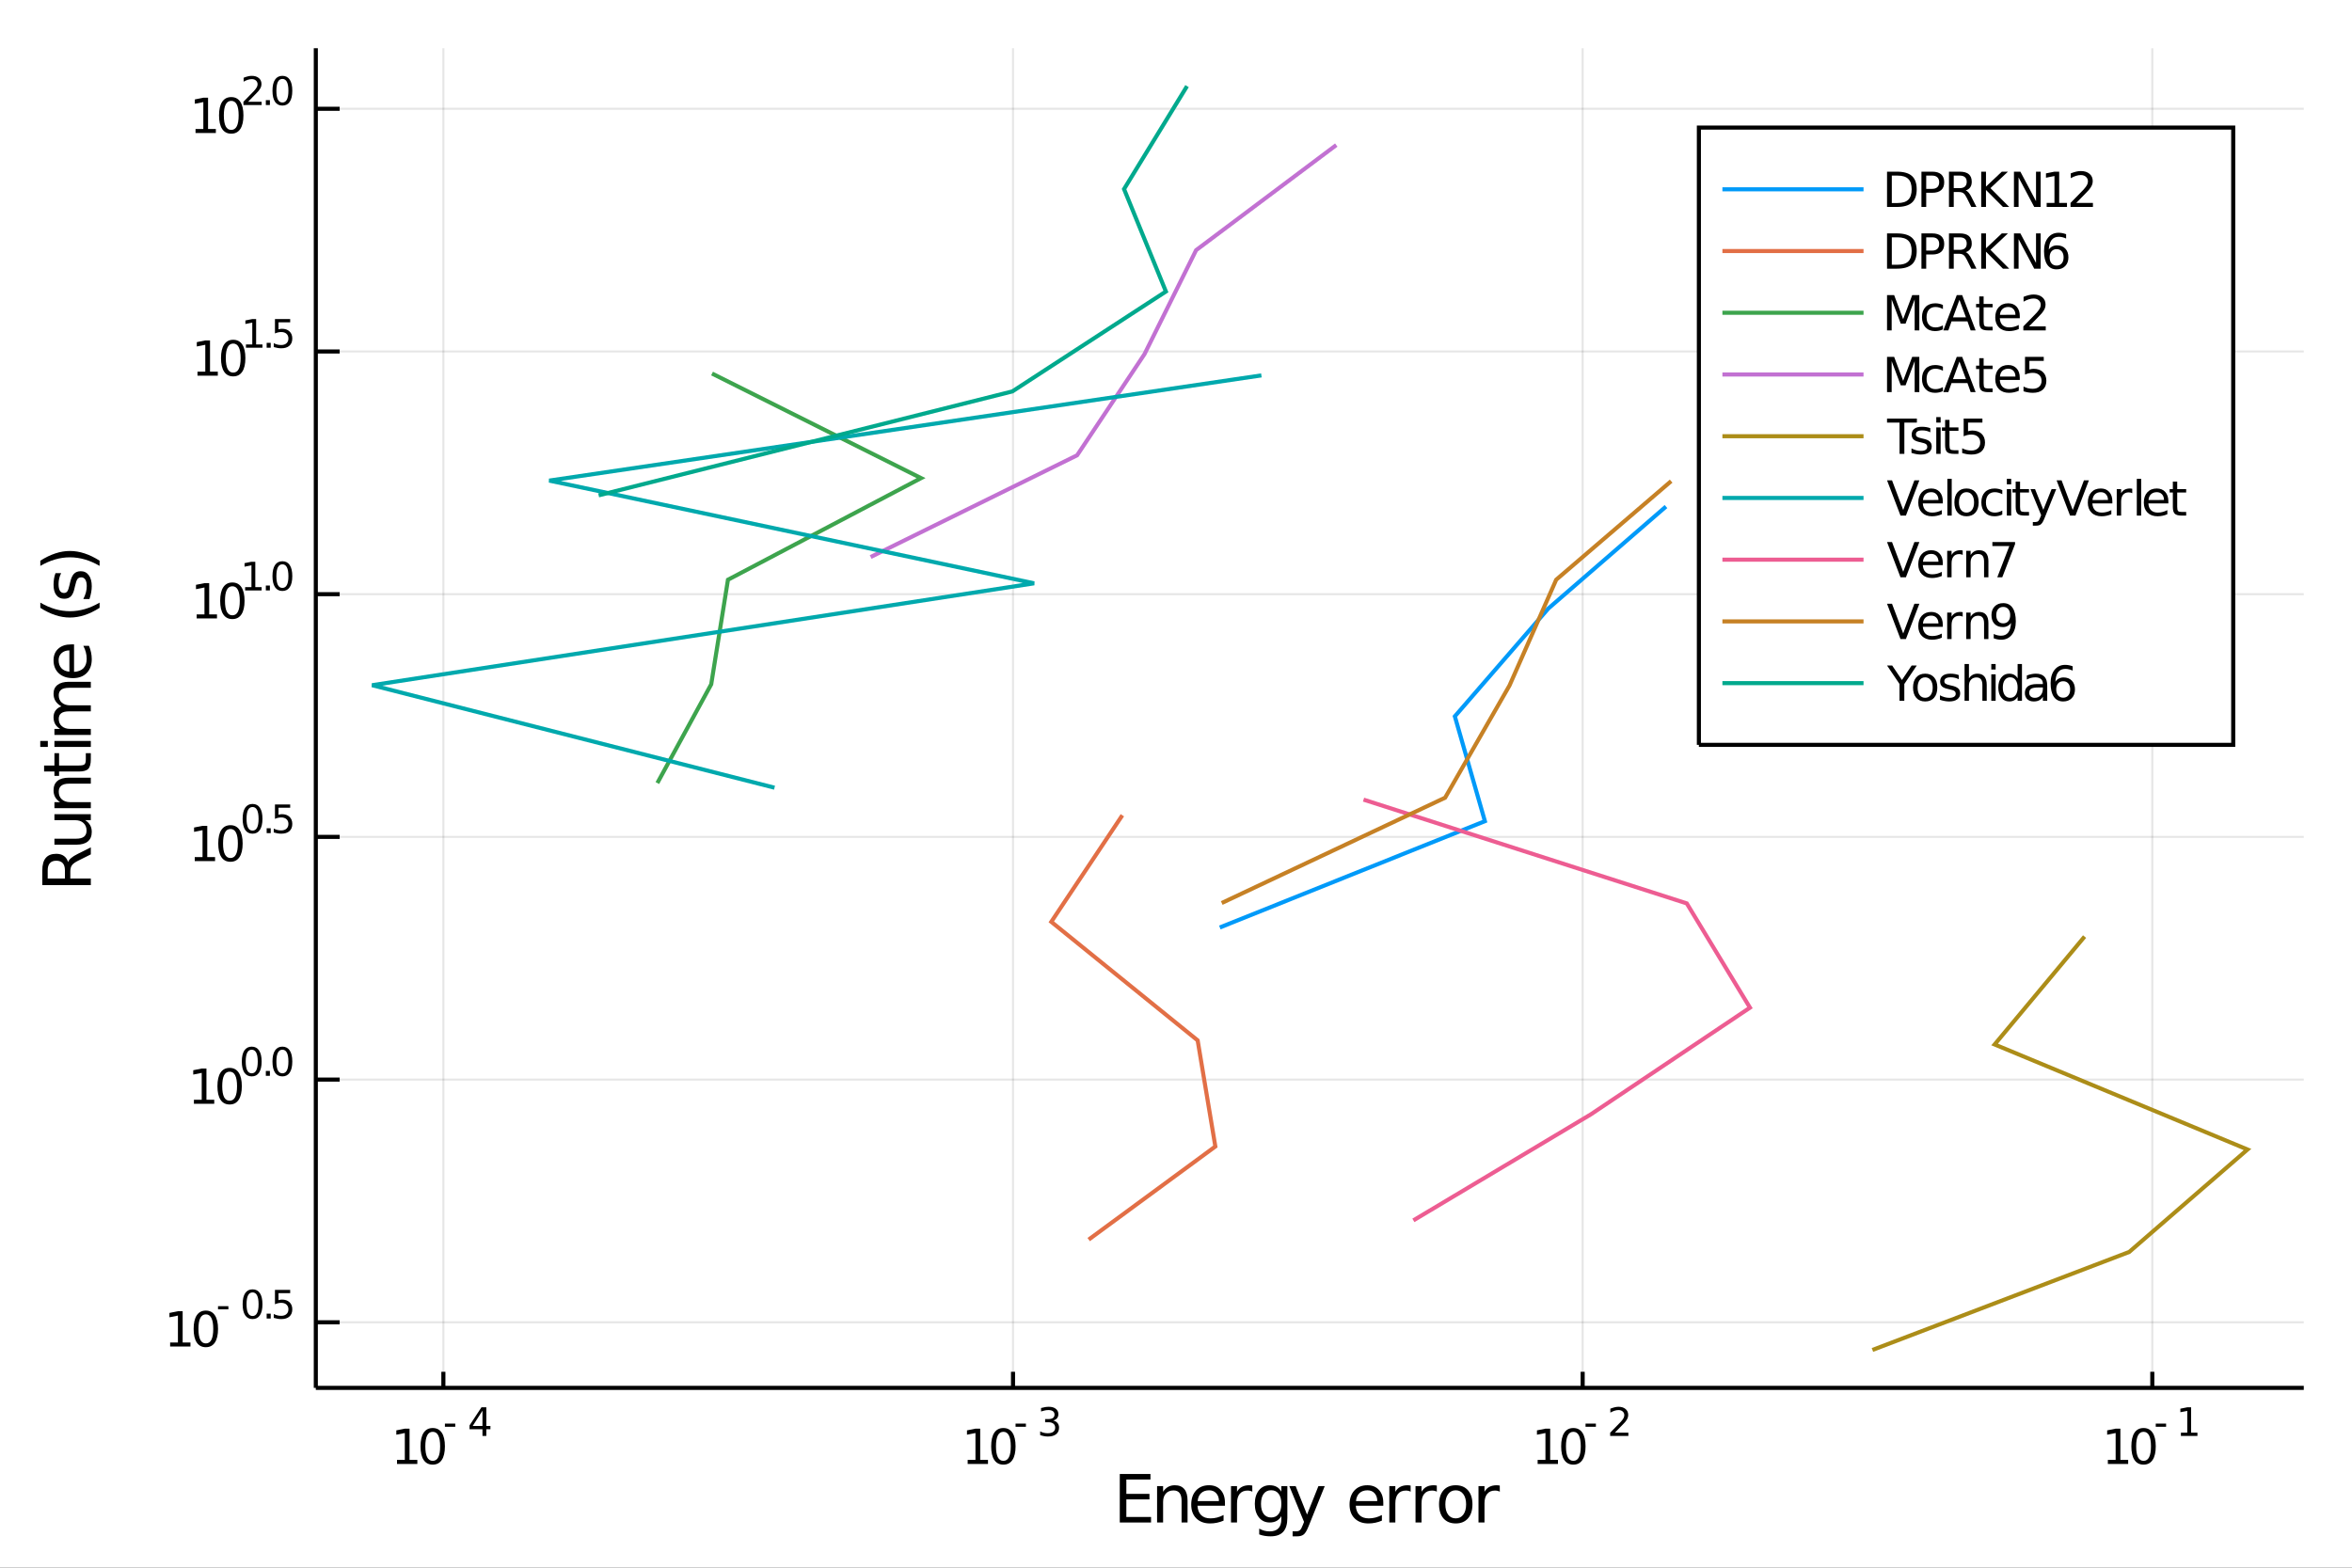 <?xml version="1.0" encoding="utf-8"?>
<svg xmlns="http://www.w3.org/2000/svg" xmlns:xlink="http://www.w3.org/1999/xlink" width="576" height="384" viewBox="0 0 2304 1536">
<rect x="0" y="0" width="2304" height="1536" fill="#333333" stroke="none"/>
<defs>
  <clipPath id="clip370">
    <rect x="0" y="0" width="2304" height="1536"/>
  </clipPath>
</defs>
<path clip-path="url(#clip370)" d="
M0 1536 L2304 1536 L2304 0 L0 0  Z
  " fill="#ffffff" fill-rule="evenodd" fill-opacity="1"/>
<defs>
  <clipPath id="clip371">
    <rect x="460" y="0" width="1614" height="1536"/>
  </clipPath>
</defs>
<path clip-path="url(#clip370)" d="
M309.369 1359.82 L2256.76 1359.82 L2256.76 47.244 L309.369 47.244  Z
  " fill="#ffffff" fill-rule="evenodd" fill-opacity="1"/>
<defs>
  <clipPath id="clip372">
    <rect x="309" y="47" width="1948" height="1314"/>
  </clipPath>
</defs>
<polyline clip-path="url(#clip372)" style="stroke:#000000; stroke-width:2; stroke-opacity:0.1; fill:none" points="
  434.326,1359.82 434.326,47.244 
  "/>
<polyline clip-path="url(#clip372)" style="stroke:#000000; stroke-width:2; stroke-opacity:0.1; fill:none" points="
  992.343,1359.82 992.343,47.244 
  "/>
<polyline clip-path="url(#clip372)" style="stroke:#000000; stroke-width:2; stroke-opacity:0.1; fill:none" points="
  1550.36,1359.82 1550.36,47.244 
  "/>
<polyline clip-path="url(#clip372)" style="stroke:#000000; stroke-width:2; stroke-opacity:0.1; fill:none" points="
  2108.38,1359.82 2108.38,47.244 
  "/>
<polyline clip-path="url(#clip372)" style="stroke:#000000; stroke-width:2; stroke-opacity:0.1; fill:none" points="
  309.369,1295.56 2256.76,1295.56 
  "/>
<polyline clip-path="url(#clip372)" style="stroke:#000000; stroke-width:2; stroke-opacity:0.1; fill:none" points="
  309.369,1057.76 2256.76,1057.76 
  "/>
<polyline clip-path="url(#clip372)" style="stroke:#000000; stroke-width:2; stroke-opacity:0.1; fill:none" points="
  309.369,819.968 2256.76,819.968 
  "/>
<polyline clip-path="url(#clip372)" style="stroke:#000000; stroke-width:2; stroke-opacity:0.1; fill:none" points="
  309.369,582.172 2256.76,582.172 
  "/>
<polyline clip-path="url(#clip372)" style="stroke:#000000; stroke-width:2; stroke-opacity:0.1; fill:none" points="
  309.369,344.377 2256.76,344.377 
  "/>
<polyline clip-path="url(#clip372)" style="stroke:#000000; stroke-width:2; stroke-opacity:0.1; fill:none" points="
  309.369,106.581 2256.76,106.581 
  "/>
<polyline clip-path="url(#clip370)" style="stroke:#000000; stroke-width:4; stroke-opacity:1; fill:none" points="
  309.369,1359.82 2256.76,1359.82 
  "/>
<polyline clip-path="url(#clip370)" style="stroke:#000000; stroke-width:4; stroke-opacity:1; fill:none" points="
  309.369,1359.82 309.369,47.244 
  "/>
<polyline clip-path="url(#clip370)" style="stroke:#000000; stroke-width:4; stroke-opacity:1; fill:none" points="
  434.326,1359.82 434.326,1344.07 
  "/>
<polyline clip-path="url(#clip370)" style="stroke:#000000; stroke-width:4; stroke-opacity:1; fill:none" points="
  992.343,1359.82 992.343,1344.07 
  "/>
<polyline clip-path="url(#clip370)" style="stroke:#000000; stroke-width:4; stroke-opacity:1; fill:none" points="
  1550.36,1359.82 1550.36,1344.07 
  "/>
<polyline clip-path="url(#clip370)" style="stroke:#000000; stroke-width:4; stroke-opacity:1; fill:none" points="
  2108.38,1359.82 2108.38,1344.07 
  "/>
<polyline clip-path="url(#clip370)" style="stroke:#000000; stroke-width:4; stroke-opacity:1; fill:none" points="
  309.369,1295.56 332.737,1295.56 
  "/>
<polyline clip-path="url(#clip370)" style="stroke:#000000; stroke-width:4; stroke-opacity:1; fill:none" points="
  309.369,1057.76 332.737,1057.76 
  "/>
<polyline clip-path="url(#clip370)" style="stroke:#000000; stroke-width:4; stroke-opacity:1; fill:none" points="
  309.369,819.968 332.737,819.968 
  "/>
<polyline clip-path="url(#clip370)" style="stroke:#000000; stroke-width:4; stroke-opacity:1; fill:none" points="
  309.369,582.172 332.737,582.172 
  "/>
<polyline clip-path="url(#clip370)" style="stroke:#000000; stroke-width:4; stroke-opacity:1; fill:none" points="
  309.369,344.377 332.737,344.377 
  "/>
<polyline clip-path="url(#clip370)" style="stroke:#000000; stroke-width:4; stroke-opacity:1; fill:none" points="
  309.369,106.581 332.737,106.581 
  "/>
<path clip-path="url(#clip370)" d="M 0 0 M388.914 1430.41 L396.553 1430.41 L396.553 1404.05 L388.242 1405.71 L388.242 1401.45 L396.506 1399.79 L401.182 1399.79 L401.182 1430.41 L408.821 1430.41 L408.821 1434.35 L388.914 1434.35 L388.914 1430.41 Z" fill="#000000" fill-rule="evenodd" fill-opacity="1" /><path clip-path="url(#clip370)" d="M 0 0 M423.89 1402.87 Q420.279 1402.87 418.451 1406.43 Q416.645 1409.97 416.645 1417.1 Q416.645 1424.21 418.451 1427.77 Q420.279 1431.31 423.89 1431.31 Q427.525 1431.31 429.33 1427.77 Q431.159 1424.21 431.159 1417.1 Q431.159 1409.97 429.33 1406.43 Q427.525 1402.87 423.89 1402.87 M423.89 1399.16 Q429.7 1399.16 432.756 1403.77 Q435.835 1408.35 435.835 1417.1 Q435.835 1425.83 432.756 1430.44 Q429.7 1435.02 423.89 1435.02 Q418.08 1435.02 415.002 1430.44 Q411.946 1425.83 411.946 1417.1 Q411.946 1408.35 415.002 1403.77 Q418.08 1399.16 423.89 1399.16 Z" fill="#000000" fill-rule="evenodd" fill-opacity="1" /><path clip-path="url(#clip370)" d="M 0 0 M435.835 1394.84 L445.972 1394.84 L445.972 1397.93 L435.835 1397.93 L435.835 1394.84 Z" fill="#000000" fill-rule="evenodd" fill-opacity="1" /><path clip-path="url(#clip370)" d="M 0 0 M472.623 1382.17 L463.031 1397.16 L472.623 1397.16 L472.623 1382.17 M471.626 1378.86 L476.403 1378.86 L476.403 1397.16 L480.409 1397.16 L480.409 1400.32 L476.403 1400.32 L476.403 1406.94 L472.623 1406.94 L472.623 1400.32 L459.946 1400.32 L459.946 1396.65 L471.626 1378.86 Z" fill="#000000" fill-rule="evenodd" fill-opacity="1" /><path clip-path="url(#clip370)" d="M 0 0 M947.918 1430.41 L955.557 1430.41 L955.557 1404.05 L947.247 1405.71 L947.247 1401.45 L955.511 1399.79 L960.187 1399.79 L960.187 1430.41 L967.825 1430.41 L967.825 1434.35 L947.918 1434.35 L947.918 1430.41 Z" fill="#000000" fill-rule="evenodd" fill-opacity="1" /><path clip-path="url(#clip370)" d="M 0 0 M982.895 1402.87 Q979.284 1402.87 977.455 1406.43 Q975.649 1409.97 975.649 1417.1 Q975.649 1424.21 977.455 1427.77 Q979.284 1431.31 982.895 1431.31 Q986.529 1431.31 988.335 1427.77 Q990.163 1424.21 990.163 1417.1 Q990.163 1409.97 988.335 1406.43 Q986.529 1402.87 982.895 1402.87 M982.895 1399.16 Q988.705 1399.16 991.76 1403.77 Q994.839 1408.35 994.839 1417.1 Q994.839 1425.83 991.76 1430.44 Q988.705 1435.02 982.895 1435.02 Q977.085 1435.02 974.006 1430.44 Q970.95 1425.83 970.95 1417.1 Q970.95 1408.35 974.006 1403.77 Q977.085 1399.16 982.895 1399.16 Z" fill="#000000" fill-rule="evenodd" fill-opacity="1" /><path clip-path="url(#clip370)" d="M 0 0 M994.839 1394.84 L1004.98 1394.84 L1004.98 1397.93 L994.839 1397.93 L994.839 1394.84 Z" fill="#000000" fill-rule="evenodd" fill-opacity="1" /><path clip-path="url(#clip370)" d="M 0 0 M1031.65 1391.8 Q1034.37 1392.38 1035.9 1394.22 Q1037.44 1396.07 1037.44 1398.77 Q1037.44 1402.93 1034.58 1405.21 Q1031.72 1407.48 1026.46 1407.48 Q1024.69 1407.48 1022.81 1407.12 Q1020.94 1406.79 1018.95 1406.09 L1018.95 1402.42 Q1020.53 1403.34 1022.41 1403.81 Q1024.29 1404.28 1026.34 1404.28 Q1029.92 1404.28 1031.78 1402.87 Q1033.66 1401.46 1033.66 1398.77 Q1033.66 1396.29 1031.91 1394.9 Q1030.18 1393.49 1027.08 1393.49 L1023.8 1393.49 L1023.8 1390.37 L1027.23 1390.37 Q1030.03 1390.37 1031.51 1389.26 Q1033 1388.13 1033 1386.02 Q1033 1383.86 1031.46 1382.71 Q1029.93 1381.55 1027.08 1381.55 Q1025.51 1381.55 1023.73 1381.88 Q1021.94 1382.22 1019.8 1382.94 L1019.8 1379.55 Q1021.96 1378.95 1023.84 1378.65 Q1025.74 1378.35 1027.41 1378.35 Q1031.74 1378.35 1034.26 1380.32 Q1036.78 1382.28 1036.78 1385.63 Q1036.78 1387.96 1035.45 1389.58 Q1034.11 1391.18 1031.65 1391.8 Z" fill="#000000" fill-rule="evenodd" fill-opacity="1" /><path clip-path="url(#clip370)" d="M 0 0 M1506.26 1430.41 L1513.9 1430.41 L1513.9 1404.05 L1505.59 1405.71 L1505.59 1401.45 L1513.86 1399.79 L1518.53 1399.79 L1518.53 1430.41 L1526.17 1430.41 L1526.17 1434.35 L1506.26 1434.35 L1506.26 1430.41 Z" fill="#000000" fill-rule="evenodd" fill-opacity="1" /><path clip-path="url(#clip370)" d="M 0 0 M1541.24 1402.87 Q1537.63 1402.87 1535.8 1406.43 Q1534 1409.97 1534 1417.1 Q1534 1424.21 1535.8 1427.77 Q1537.63 1431.31 1541.24 1431.31 Q1544.88 1431.31 1546.68 1427.77 Q1548.51 1424.21 1548.51 1417.1 Q1548.51 1409.97 1546.68 1406.43 Q1544.88 1402.87 1541.24 1402.87 M1541.24 1399.16 Q1547.05 1399.16 1550.11 1403.77 Q1553.19 1408.35 1553.19 1417.1 Q1553.19 1425.83 1550.11 1430.44 Q1547.05 1435.02 1541.24 1435.02 Q1535.43 1435.02 1532.35 1430.44 Q1529.3 1425.83 1529.3 1417.1 Q1529.3 1408.35 1532.35 1403.77 Q1535.43 1399.16 1541.24 1399.16 Z" fill="#000000" fill-rule="evenodd" fill-opacity="1" /><path clip-path="url(#clip370)" d="M 0 0 M1553.19 1394.84 L1563.32 1394.84 L1563.32 1397.93 L1553.19 1397.93 L1553.19 1394.84 Z" fill="#000000" fill-rule="evenodd" fill-opacity="1" /><path clip-path="url(#clip370)" d="M 0 0 M1581.87 1403.74 L1595.13 1403.74 L1595.13 1406.94 L1577.3 1406.94 L1577.3 1403.74 Q1579.46 1401.5 1583.18 1397.74 Q1586.93 1393.96 1587.89 1392.87 Q1589.71 1390.82 1590.42 1389.41 Q1591.16 1387.98 1591.16 1386.61 Q1591.16 1384.37 1589.58 1382.96 Q1588.02 1381.55 1585.5 1381.55 Q1583.71 1381.55 1581.72 1382.17 Q1579.74 1382.79 1577.48 1384.05 L1577.48 1380.21 Q1579.78 1379.29 1581.77 1378.82 Q1583.77 1378.35 1585.42 1378.35 Q1589.79 1378.35 1592.38 1380.53 Q1594.98 1382.71 1594.98 1386.36 Q1594.98 1388.09 1594.32 1389.65 Q1593.68 1391.19 1591.97 1393.3 Q1591.5 1393.85 1588.98 1396.46 Q1586.46 1399.06 1581.87 1403.74 Z" fill="#000000" fill-rule="evenodd" fill-opacity="1" /><path clip-path="url(#clip370)" d="M 0 0 M2064.84 1430.41 L2072.47 1430.41 L2072.47 1404.05 L2064.16 1405.71 L2064.16 1401.45 L2072.43 1399.79 L2077.1 1399.79 L2077.1 1430.41 L2084.74 1430.41 L2084.74 1434.35 L2064.84 1434.35 L2064.84 1430.41 Z" fill="#000000" fill-rule="evenodd" fill-opacity="1" /><path clip-path="url(#clip370)" d="M 0 0 M2099.81 1402.87 Q2096.2 1402.87 2094.37 1406.43 Q2092.57 1409.97 2092.57 1417.1 Q2092.57 1424.21 2094.37 1427.77 Q2096.2 1431.31 2099.81 1431.31 Q2103.45 1431.31 2105.25 1427.77 Q2107.08 1424.21 2107.08 1417.1 Q2107.08 1409.97 2105.25 1406.43 Q2103.45 1402.87 2099.81 1402.87 M2099.81 1399.16 Q2105.62 1399.16 2108.68 1403.77 Q2111.76 1408.35 2111.76 1417.1 Q2111.76 1425.83 2108.68 1430.44 Q2105.62 1435.02 2099.81 1435.02 Q2094 1435.02 2090.92 1430.44 Q2087.87 1425.83 2087.87 1417.1 Q2087.87 1408.35 2090.92 1403.77 Q2094 1399.16 2099.81 1399.16 Z" fill="#000000" fill-rule="evenodd" fill-opacity="1" /><path clip-path="url(#clip370)" d="M 0 0 M2111.76 1394.84 L2121.89 1394.84 L2121.89 1397.93 L2111.76 1397.93 L2111.76 1394.84 Z" fill="#000000" fill-rule="evenodd" fill-opacity="1" /><path clip-path="url(#clip370)" d="M 0 0 M2136.41 1403.74 L2142.62 1403.74 L2142.62 1382.32 L2135.87 1383.67 L2135.87 1380.21 L2142.58 1378.86 L2146.38 1378.86 L2146.38 1403.74 L2152.59 1403.74 L2152.59 1406.94 L2136.41 1406.94 L2136.41 1403.74 Z" fill="#000000" fill-rule="evenodd" fill-opacity="1" /><path clip-path="url(#clip370)" d="M 0 0 M166.659 1315.35 L174.298 1315.35 L174.298 1288.99 L165.988 1290.65 L165.988 1286.39 L174.252 1284.73 L178.928 1284.73 L178.928 1315.35 L186.567 1315.35 L186.567 1319.29 L166.659 1319.29 L166.659 1315.35 Z" fill="#000000" fill-rule="evenodd" fill-opacity="1" /><path clip-path="url(#clip370)" d="M 0 0 M201.636 1287.81 Q198.025 1287.81 196.196 1291.37 Q194.391 1294.91 194.391 1302.04 Q194.391 1309.15 196.196 1312.71 Q198.025 1316.26 201.636 1316.26 Q205.27 1316.26 207.076 1312.71 Q208.904 1309.15 208.904 1302.04 Q208.904 1294.91 207.076 1291.37 Q205.27 1287.81 201.636 1287.81 M201.636 1284.1 Q207.446 1284.1 210.502 1288.71 Q213.58 1293.29 213.58 1302.04 Q213.58 1310.77 210.502 1315.38 Q207.446 1319.96 201.636 1319.96 Q195.826 1319.96 192.747 1315.38 Q189.692 1310.77 189.692 1302.04 Q189.692 1293.29 192.747 1288.71 Q195.826 1284.1 201.636 1284.1 Z" fill="#000000" fill-rule="evenodd" fill-opacity="1" /><path clip-path="url(#clip370)" d="M 0 0 M213.58 1279.78 L223.718 1279.78 L223.718 1282.87 L213.58 1282.87 L213.58 1279.78 Z" fill="#000000" fill-rule="evenodd" fill-opacity="1" /><path clip-path="url(#clip370)" d="M 0 0 M247.397 1266.3 Q244.463 1266.3 242.977 1269.19 Q241.51 1272.07 241.51 1277.87 Q241.51 1283.64 242.977 1286.54 Q244.463 1289.41 247.397 1289.41 Q250.349 1289.41 251.816 1286.54 Q253.302 1283.64 253.302 1277.87 Q253.302 1272.07 251.816 1269.19 Q250.349 1266.3 247.397 1266.3 M247.397 1263.29 Q252.117 1263.29 254.6 1267.03 Q257.101 1270.76 257.101 1277.87 Q257.101 1284.96 254.6 1288.7 Q252.117 1292.42 247.397 1292.42 Q242.676 1292.42 240.174 1288.7 Q237.692 1284.96 237.692 1277.87 Q237.692 1270.76 240.174 1267.03 Q242.676 1263.29 247.397 1263.29 Z" fill="#000000" fill-rule="evenodd" fill-opacity="1" /><path clip-path="url(#clip370)" d="M 0 0 M261.22 1287.1 L265.189 1287.1 L265.189 1291.88 L261.22 1291.88 L261.22 1287.1 Z" fill="#000000" fill-rule="evenodd" fill-opacity="1" /><path clip-path="url(#clip370)" d="M 0 0 M269.345 1263.8 L284.26 1263.8 L284.26 1266.99 L272.825 1266.99 L272.825 1273.88 Q273.652 1273.6 274.48 1273.46 Q275.307 1273.31 276.135 1273.31 Q280.837 1273.31 283.583 1275.89 Q286.329 1278.47 286.329 1282.87 Q286.329 1287.4 283.508 1289.92 Q280.686 1292.42 275.552 1292.42 Q273.784 1292.42 271.941 1292.12 Q270.116 1291.82 268.16 1291.22 L268.16 1287.4 Q269.853 1288.32 271.659 1288.77 Q273.464 1289.23 275.477 1289.23 Q278.73 1289.23 280.63 1287.51 Q282.53 1285.8 282.53 1282.87 Q282.53 1279.93 280.63 1278.22 Q278.73 1276.51 275.477 1276.51 Q273.953 1276.51 272.43 1276.85 Q270.925 1277.19 269.345 1277.9 L269.345 1263.8 Z" fill="#000000" fill-rule="evenodd" fill-opacity="1" /><path clip-path="url(#clip370)" d="M 0 0 M189.962 1077.56 L197.601 1077.56 L197.601 1051.19 L189.291 1052.86 L189.291 1048.6 L197.555 1046.93 L202.231 1046.93 L202.231 1077.56 L209.869 1077.56 L209.869 1081.49 L189.962 1081.49 L189.962 1077.56 Z" fill="#000000" fill-rule="evenodd" fill-opacity="1" /><path clip-path="url(#clip370)" d="M 0 0 M224.939 1050.01 Q221.328 1050.01 219.499 1053.58 Q217.693 1057.12 217.693 1064.25 Q217.693 1071.35 219.499 1074.92 Q221.328 1078.46 224.939 1078.46 Q228.573 1078.46 230.379 1074.92 Q232.207 1071.35 232.207 1064.25 Q232.207 1057.12 230.379 1053.58 Q228.573 1050.01 224.939 1050.01 M224.939 1046.31 Q230.749 1046.31 233.804 1050.91 Q236.883 1055.5 236.883 1064.25 Q236.883 1072.97 233.804 1077.58 Q230.749 1082.16 224.939 1082.16 Q219.129 1082.16 216.05 1077.58 Q212.994 1072.97 212.994 1064.25 Q212.994 1055.5 216.05 1050.91 Q219.129 1046.31 224.939 1046.31 Z" fill="#000000" fill-rule="evenodd" fill-opacity="1" /><path clip-path="url(#clip370)" d="M 0 0 M246.588 1028.5 Q243.654 1028.5 242.168 1031.4 Q240.701 1034.28 240.701 1040.07 Q240.701 1045.84 242.168 1048.74 Q243.654 1051.62 246.588 1051.62 Q249.541 1051.62 251.008 1048.74 Q252.494 1045.84 252.494 1040.07 Q252.494 1034.28 251.008 1031.4 Q249.541 1028.5 246.588 1028.5 M246.588 1025.49 Q251.309 1025.49 253.791 1029.24 Q256.293 1032.96 256.293 1040.07 Q256.293 1047.16 253.791 1050.9 Q251.309 1054.63 246.588 1054.63 Q241.867 1054.63 239.366 1050.9 Q236.883 1047.16 236.883 1040.07 Q236.883 1032.96 239.366 1029.24 Q241.867 1025.49 246.588 1025.49 Z" fill="#000000" fill-rule="evenodd" fill-opacity="1" /><path clip-path="url(#clip370)" d="M 0 0 M260.412 1049.3 L264.38 1049.3 L264.38 1054.08 L260.412 1054.08 L260.412 1049.3 Z" fill="#000000" fill-rule="evenodd" fill-opacity="1" /><path clip-path="url(#clip370)" d="M 0 0 M276.624 1028.5 Q273.69 1028.5 272.204 1031.4 Q270.737 1034.28 270.737 1040.07 Q270.737 1045.84 272.204 1048.74 Q273.69 1051.62 276.624 1051.62 Q279.577 1051.62 281.044 1048.74 Q282.53 1045.84 282.53 1040.07 Q282.53 1034.28 281.044 1031.4 Q279.577 1028.5 276.624 1028.5 M276.624 1025.49 Q281.345 1025.49 283.827 1029.24 Q286.329 1032.96 286.329 1040.07 Q286.329 1047.16 283.827 1050.9 Q281.345 1054.63 276.624 1054.63 Q271.903 1054.63 269.402 1050.9 Q266.919 1047.16 266.919 1040.07 Q266.919 1032.96 269.402 1029.24 Q271.903 1025.49 276.624 1025.49 Z" fill="#000000" fill-rule="evenodd" fill-opacity="1" /><path clip-path="url(#clip370)" d="M 0 0 M190.771 839.761 L198.41 839.761 L198.41 813.395 L190.1 815.062 L190.1 810.802 L198.363 809.136 L203.039 809.136 L203.039 839.761 L210.678 839.761 L210.678 843.696 L190.771 843.696 L190.771 839.761 Z" fill="#000000" fill-rule="evenodd" fill-opacity="1" /><path clip-path="url(#clip370)" d="M 0 0 M225.747 812.215 Q222.136 812.215 220.308 815.779 Q218.502 819.321 218.502 826.451 Q218.502 833.557 220.308 837.122 Q222.136 840.663 225.747 840.663 Q229.382 840.663 231.187 837.122 Q233.016 833.557 233.016 826.451 Q233.016 819.321 231.187 815.779 Q229.382 812.215 225.747 812.215 M225.747 808.511 Q231.558 808.511 234.613 813.117 Q237.692 817.701 237.692 826.451 Q237.692 835.177 234.613 839.784 Q231.558 844.367 225.747 844.367 Q219.937 844.367 216.859 839.784 Q213.803 835.177 213.803 826.451 Q213.803 817.701 216.859 813.117 Q219.937 808.511 225.747 808.511 Z" fill="#000000" fill-rule="evenodd" fill-opacity="1" /><path clip-path="url(#clip370)" d="M 0 0 M247.397 790.707 Q244.463 790.707 242.977 793.603 Q241.51 796.481 241.51 802.274 Q241.51 808.048 242.977 810.944 Q244.463 813.822 247.397 813.822 Q250.349 813.822 251.816 810.944 Q253.302 808.048 253.302 802.274 Q253.302 796.481 251.816 793.603 Q250.349 790.707 247.397 790.707 M247.397 787.698 Q252.117 787.698 254.6 791.44 Q257.101 795.164 257.101 802.274 Q257.101 809.364 254.6 813.107 Q252.117 816.831 247.397 816.831 Q242.676 816.831 240.174 813.107 Q237.692 809.364 237.692 802.274 Q237.692 795.164 240.174 791.44 Q242.676 787.698 247.397 787.698 Z" fill="#000000" fill-rule="evenodd" fill-opacity="1" /><path clip-path="url(#clip370)" d="M 0 0 M261.22 811.508 L265.189 811.508 L265.189 816.285 L261.22 816.285 L261.22 811.508 Z" fill="#000000" fill-rule="evenodd" fill-opacity="1" /><path clip-path="url(#clip370)" d="M 0 0 M269.345 788.205 L284.26 788.205 L284.26 791.403 L272.825 791.403 L272.825 798.286 Q273.652 798.004 274.48 797.873 Q275.307 797.722 276.135 797.722 Q280.837 797.722 283.583 800.299 Q286.329 802.875 286.329 807.277 Q286.329 811.809 283.508 814.329 Q280.686 816.831 275.552 816.831 Q273.784 816.831 271.941 816.53 Q270.116 816.229 268.16 815.627 L268.16 811.809 Q269.853 812.731 271.659 813.182 Q273.464 813.634 275.477 813.634 Q278.73 813.634 280.63 811.922 Q282.53 810.211 282.53 807.277 Q282.53 804.343 280.63 802.631 Q278.73 800.919 275.477 800.919 Q273.953 800.919 272.43 801.258 Q270.925 801.597 269.345 802.311 L269.345 788.205 Z" fill="#000000" fill-rule="evenodd" fill-opacity="1" /><path clip-path="url(#clip370)" d="M 0 0 M192.652 601.965 L200.29 601.965 L200.29 575.599 L191.98 577.266 L191.98 573.007 L200.244 571.34 L204.92 571.34 L204.92 601.965 L212.559 601.965 L212.559 605.9 L192.652 605.9 L192.652 601.965 Z" fill="#000000" fill-rule="evenodd" fill-opacity="1" /><path clip-path="url(#clip370)" d="M 0 0 M227.628 574.419 Q224.017 574.419 222.188 577.983 Q220.383 581.525 220.383 588.655 Q220.383 595.761 222.188 599.326 Q224.017 602.868 227.628 602.868 Q231.262 602.868 233.068 599.326 Q234.897 595.761 234.897 588.655 Q234.897 581.525 233.068 577.983 Q231.262 574.419 227.628 574.419 M227.628 570.715 Q233.438 570.715 236.494 575.321 Q239.573 579.905 239.573 588.655 Q239.573 597.382 236.494 601.988 Q233.438 606.571 227.628 606.571 Q221.818 606.571 218.739 601.988 Q215.684 597.382 215.684 588.655 Q215.684 579.905 218.739 575.321 Q221.818 570.715 227.628 570.715 Z" fill="#000000" fill-rule="evenodd" fill-opacity="1" /><path clip-path="url(#clip370)" d="M 0 0 M240.118 575.292 L246.325 575.292 L246.325 553.87 L239.573 555.224 L239.573 551.764 L246.287 550.41 L250.086 550.41 L250.086 575.292 L256.293 575.292 L256.293 578.49 L240.118 578.49 L240.118 575.292 Z" fill="#000000" fill-rule="evenodd" fill-opacity="1" /><path clip-path="url(#clip370)" d="M 0 0 M260.412 573.712 L264.38 573.712 L264.38 578.49 L260.412 578.49 L260.412 573.712 Z" fill="#000000" fill-rule="evenodd" fill-opacity="1" /><path clip-path="url(#clip370)" d="M 0 0 M276.624 552.911 Q273.69 552.911 272.204 555.807 Q270.737 558.685 270.737 564.478 Q270.737 570.252 272.204 573.148 Q273.69 576.026 276.624 576.026 Q279.577 576.026 281.044 573.148 Q282.53 570.252 282.53 564.478 Q282.53 558.685 281.044 555.807 Q279.577 552.911 276.624 552.911 M276.624 549.902 Q281.345 549.902 283.827 553.645 Q286.329 557.368 286.329 564.478 Q286.329 571.568 283.827 575.311 Q281.345 579.035 276.624 579.035 Q271.903 579.035 269.402 575.311 Q266.919 571.568 266.919 564.478 Q266.919 557.368 269.402 553.645 Q271.903 549.902 276.624 549.902 Z" fill="#000000" fill-rule="evenodd" fill-opacity="1" /><path clip-path="url(#clip370)" d="M 0 0 M193.46 364.169 L201.099 364.169 L201.099 337.803 L192.789 339.47 L192.789 335.211 L201.053 333.544 L205.729 333.544 L205.729 364.169 L213.368 364.169 L213.368 368.104 L193.46 368.104 L193.46 364.169 Z" fill="#000000" fill-rule="evenodd" fill-opacity="1" /><path clip-path="url(#clip370)" d="M 0 0 M228.437 336.623 Q224.826 336.623 222.997 340.188 Q221.192 343.729 221.192 350.859 Q221.192 357.965 222.997 361.53 Q224.826 365.072 228.437 365.072 Q232.071 365.072 233.877 361.53 Q235.705 357.965 235.705 350.859 Q235.705 343.729 233.877 340.188 Q232.071 336.623 228.437 336.623 M228.437 332.919 Q234.247 332.919 237.303 337.526 Q240.381 342.109 240.381 350.859 Q240.381 359.586 237.303 364.192 Q234.247 368.775 228.437 368.775 Q222.627 368.775 219.548 364.192 Q216.493 359.586 216.493 350.859 Q216.493 342.109 219.548 337.526 Q222.627 332.919 228.437 332.919 Z" fill="#000000" fill-rule="evenodd" fill-opacity="1" /><path clip-path="url(#clip370)" d="M 0 0 M240.927 337.496 L247.133 337.496 L247.133 316.074 L240.381 317.429 L240.381 313.968 L247.096 312.614 L250.895 312.614 L250.895 337.496 L257.101 337.496 L257.101 340.694 L240.927 340.694 L240.927 337.496 Z" fill="#000000" fill-rule="evenodd" fill-opacity="1" /><path clip-path="url(#clip370)" d="M 0 0 M261.22 335.917 L265.189 335.917 L265.189 340.694 L261.22 340.694 L261.22 335.917 Z" fill="#000000" fill-rule="evenodd" fill-opacity="1" /><path clip-path="url(#clip370)" d="M 0 0 M269.345 312.614 L284.26 312.614 L284.26 315.811 L272.825 315.811 L272.825 322.695 Q273.652 322.413 274.48 322.281 Q275.307 322.131 276.135 322.131 Q280.837 322.131 283.583 324.707 Q286.329 327.284 286.329 331.685 Q286.329 336.218 283.508 338.738 Q280.686 341.239 275.552 341.239 Q273.784 341.239 271.941 340.938 Q270.116 340.637 268.16 340.036 L268.16 336.218 Q269.853 337.139 271.659 337.591 Q273.464 338.042 275.477 338.042 Q278.73 338.042 280.63 336.33 Q282.53 334.619 282.53 331.685 Q282.53 328.751 280.63 327.039 Q278.73 325.328 275.477 325.328 Q273.953 325.328 272.43 325.666 Q270.925 326.005 269.345 326.72 L269.345 312.614 Z" fill="#000000" fill-rule="evenodd" fill-opacity="1" /><path clip-path="url(#clip370)" d="M 0 0 M191.542 126.373 L199.181 126.373 L199.181 100.008 L190.871 101.674 L190.871 97.415 L199.134 95.748 L203.81 95.748 L203.81 126.373 L211.449 126.373 L211.449 130.308 L191.542 130.308 L191.542 126.373 Z" fill="#000000" fill-rule="evenodd" fill-opacity="1" /><path clip-path="url(#clip370)" d="M 0 0 M226.519 98.827 Q222.907 98.827 221.079 102.392 Q219.273 105.934 219.273 113.063 Q219.273 120.17 221.079 123.734 Q222.907 127.276 226.519 127.276 Q230.153 127.276 231.958 123.734 Q233.787 120.17 233.787 113.063 Q233.787 105.934 231.958 102.392 Q230.153 98.827 226.519 98.827 M226.519 95.123 Q232.329 95.123 235.384 99.73 Q238.463 104.313 238.463 113.063 Q238.463 121.79 235.384 126.396 Q232.329 130.98 226.519 130.98 Q220.708 130.98 217.63 126.396 Q214.574 121.79 214.574 113.063 Q214.574 104.313 217.63 99.73 Q220.708 95.123 226.519 95.123 Z" fill="#000000" fill-rule="evenodd" fill-opacity="1" /><path clip-path="url(#clip370)" d="M 0 0 M243.033 99.701 L256.293 99.701 L256.293 102.898 L238.463 102.898 L238.463 99.701 Q240.626 97.463 244.35 93.701 Q248.093 89.921 249.052 88.83 Q250.876 86.78 251.591 85.369 Q252.324 83.94 252.324 82.567 Q252.324 80.329 250.744 78.918 Q249.183 77.507 246.663 77.507 Q244.876 77.507 242.883 78.128 Q240.908 78.749 238.651 80.009 L238.651 76.172 Q240.946 75.251 242.939 74.78 Q244.933 74.31 246.588 74.31 Q250.951 74.31 253.547 76.492 Q256.142 78.674 256.142 82.322 Q256.142 84.053 255.484 85.614 Q254.845 87.156 253.133 89.262 Q252.663 89.808 250.143 92.422 Q247.622 95.017 243.033 99.701 Z" fill="#000000" fill-rule="evenodd" fill-opacity="1" /><path clip-path="url(#clip370)" d="M 0 0 M260.412 98.121 L264.38 98.121 L264.38 102.898 L260.412 102.898 L260.412 98.121 Z" fill="#000000" fill-rule="evenodd" fill-opacity="1" /><path clip-path="url(#clip370)" d="M 0 0 M276.624 77.319 Q273.69 77.319 272.204 80.216 Q270.737 83.093 270.737 88.886 Q270.737 94.66 272.204 97.557 Q273.69 100.434 276.624 100.434 Q279.577 100.434 281.044 97.557 Q282.53 94.66 282.53 88.886 Q282.53 83.093 281.044 80.216 Q279.577 77.319 276.624 77.319 M276.624 74.31 Q281.345 74.31 283.827 78.053 Q286.329 81.777 286.329 88.886 Q286.329 95.977 283.827 99.719 Q281.345 103.443 276.624 103.443 Q271.903 103.443 269.402 99.719 Q266.919 95.977 266.919 88.886 Q266.919 81.777 269.402 78.053 Q271.903 74.31 276.624 74.31 Z" fill="#000000" fill-rule="evenodd" fill-opacity="1" /><path clip-path="url(#clip370)" d="M 0 0 M1096.93 1444.2 L1126.98 1444.2 L1126.98 1449.61 L1103.36 1449.61 L1103.36 1463.68 L1125.99 1463.68 L1125.99 1469.09 L1103.36 1469.09 L1103.36 1486.31 L1127.55 1486.31 L1127.55 1491.72 L1096.93 1491.72 L1096.93 1444.2 Z" fill="#000000" fill-rule="evenodd" fill-opacity="1" /><path clip-path="url(#clip370)" d="M 0 0 M1163.32 1470.21 L1163.32 1491.72 L1157.47 1491.72 L1157.47 1470.4 Q1157.47 1465.34 1155.49 1462.82 Q1153.52 1460.31 1149.57 1460.31 Q1144.83 1460.31 1142.09 1463.33 Q1139.36 1466.36 1139.36 1471.58 L1139.36 1491.72 L1133.47 1491.72 L1133.47 1456.08 L1139.36 1456.08 L1139.36 1461.61 Q1141.46 1458.4 1144.29 1456.81 Q1147.15 1455.22 1150.88 1455.22 Q1157.02 1455.22 1160.17 1459.04 Q1163.32 1462.82 1163.32 1470.21 Z" fill="#000000" fill-rule="evenodd" fill-opacity="1" /><path clip-path="url(#clip370)" d="M 0 0 M1199.96 1472.44 L1199.96 1475.3 L1173.03 1475.3 Q1173.41 1481.35 1176.66 1484.53 Q1179.94 1487.68 1185.76 1487.68 Q1189.14 1487.68 1192.29 1486.85 Q1195.47 1486.03 1198.59 1484.37 L1198.59 1489.91 Q1195.44 1491.25 1192.13 1491.95 Q1188.82 1492.65 1185.41 1492.65 Q1176.88 1492.65 1171.89 1487.68 Q1166.92 1482.72 1166.92 1474.25 Q1166.92 1465.5 1171.63 1460.37 Q1176.37 1455.22 1184.39 1455.22 Q1191.59 1455.22 1195.76 1459.86 Q1199.96 1464.48 1199.96 1472.44 M1194.1 1470.72 Q1194.04 1465.91 1191.4 1463.05 Q1188.79 1460.18 1184.46 1460.18 Q1179.56 1460.18 1176.6 1462.95 Q1173.67 1465.72 1173.22 1470.75 L1194.1 1470.72 Z" fill="#000000" fill-rule="evenodd" fill-opacity="1" /><path clip-path="url(#clip370)" d="M 0 0 M1226.76 1461.55 Q1225.77 1460.98 1224.59 1460.72 Q1223.45 1460.44 1222.05 1460.44 Q1217.08 1460.44 1214.41 1463.68 Q1211.77 1466.9 1211.77 1472.95 L1211.77 1491.72 L1205.88 1491.72 L1205.88 1456.08 L1211.77 1456.08 L1211.77 1461.61 Q1213.61 1458.37 1216.57 1456.81 Q1219.53 1455.22 1223.77 1455.22 Q1224.37 1455.22 1225.1 1455.31 Q1225.83 1455.38 1226.73 1455.53 L1226.76 1461.55 Z" fill="#000000" fill-rule="evenodd" fill-opacity="1" /><path clip-path="url(#clip370)" d="M 0 0 M1255.21 1473.49 Q1255.21 1467.12 1252.57 1463.62 Q1249.96 1460.12 1245.22 1460.12 Q1240.51 1460.12 1237.87 1463.62 Q1235.26 1467.12 1235.26 1473.49 Q1235.26 1479.82 1237.87 1483.32 Q1240.51 1486.82 1245.22 1486.82 Q1249.96 1486.82 1252.57 1483.32 Q1255.21 1479.82 1255.21 1473.49 M1261.07 1487.3 Q1261.07 1496.4 1257.03 1500.83 Q1252.98 1505.28 1244.65 1505.28 Q1241.56 1505.28 1238.82 1504.81 Q1236.08 1504.36 1233.51 1503.4 L1233.51 1497.71 Q1236.08 1499.11 1238.6 1499.78 Q1241.11 1500.44 1243.72 1500.44 Q1249.48 1500.44 1252.35 1497.42 Q1255.21 1494.43 1255.21 1488.35 L1255.21 1485.45 Q1253.4 1488.6 1250.57 1490.16 Q1247.73 1491.72 1243.79 1491.72 Q1237.23 1491.72 1233.22 1486.73 Q1229.21 1481.73 1229.21 1473.49 Q1229.21 1465.21 1233.22 1460.21 Q1237.23 1455.22 1243.79 1455.22 Q1247.73 1455.22 1250.57 1456.78 Q1253.4 1458.34 1255.21 1461.49 L1255.21 1456.08 L1261.07 1456.08 L1261.07 1487.3 Z" fill="#000000" fill-rule="evenodd" fill-opacity="1" /><path clip-path="url(#clip370)" d="M 0 0 M1282.04 1495.03 Q1279.56 1501.4 1277.21 1503.34 Q1274.85 1505.28 1270.9 1505.28 L1266.23 1505.28 L1266.23 1500.38 L1269.66 1500.38 Q1272.08 1500.38 1273.42 1499.24 Q1274.76 1498.09 1276.38 1493.82 L1277.43 1491.15 L1263.01 1456.08 L1269.22 1456.08 L1280.36 1483.96 L1291.5 1456.08 L1297.7 1456.08 L1282.04 1495.03 Z" fill="#000000" fill-rule="evenodd" fill-opacity="1" /><path clip-path="url(#clip370)" d="M 0 0 M1355.06 1472.44 L1355.06 1475.3 L1328.13 1475.3 Q1328.51 1481.35 1331.76 1484.53 Q1335.04 1487.68 1340.86 1487.68 Q1344.24 1487.68 1347.39 1486.85 Q1350.57 1486.03 1353.69 1484.37 L1353.69 1489.91 Q1350.54 1491.25 1347.23 1491.95 Q1343.92 1492.65 1340.51 1492.65 Q1331.98 1492.65 1326.99 1487.68 Q1322.02 1482.72 1322.02 1474.25 Q1322.02 1465.5 1326.73 1460.37 Q1331.47 1455.22 1339.49 1455.22 Q1346.69 1455.22 1350.86 1459.86 Q1355.06 1464.48 1355.06 1472.44 M1349.2 1470.72 Q1349.14 1465.91 1346.5 1463.05 Q1343.89 1460.18 1339.56 1460.18 Q1334.66 1460.18 1331.7 1462.95 Q1328.77 1465.72 1328.32 1470.75 L1349.2 1470.72 Z" fill="#000000" fill-rule="evenodd" fill-opacity="1" /><path clip-path="url(#clip370)" d="M 0 0 M1381.86 1461.55 Q1380.87 1460.98 1379.69 1460.72 Q1378.55 1460.44 1377.15 1460.44 Q1372.18 1460.44 1369.51 1463.68 Q1366.87 1466.9 1366.87 1472.95 L1366.87 1491.72 L1360.98 1491.72 L1360.98 1456.08 L1366.87 1456.08 L1366.87 1461.61 Q1368.71 1458.37 1371.67 1456.81 Q1374.63 1455.22 1378.87 1455.22 Q1379.47 1455.22 1380.2 1455.31 Q1380.94 1455.38 1381.83 1455.53 L1381.86 1461.55 Z" fill="#000000" fill-rule="evenodd" fill-opacity="1" /><path clip-path="url(#clip370)" d="M 0 0 M1407.51 1461.55 Q1406.53 1460.98 1405.35 1460.72 Q1404.2 1460.44 1402.8 1460.44 Q1397.84 1460.44 1395.16 1463.68 Q1392.52 1466.9 1392.52 1472.95 L1392.52 1491.72 L1386.63 1491.72 L1386.63 1456.08 L1392.52 1456.08 L1392.52 1461.61 Q1394.37 1458.37 1397.33 1456.81 Q1400.29 1455.22 1404.52 1455.22 Q1405.12 1455.22 1405.86 1455.31 Q1406.59 1455.38 1407.48 1455.53 L1407.51 1461.55 Z" fill="#000000" fill-rule="evenodd" fill-opacity="1" /><path clip-path="url(#clip370)" d="M 0 0 M1426.04 1460.18 Q1421.33 1460.18 1418.59 1463.87 Q1415.85 1467.53 1415.85 1473.93 Q1415.85 1480.33 1418.56 1484.02 Q1421.29 1487.68 1426.04 1487.68 Q1430.71 1487.68 1433.45 1483.99 Q1436.19 1480.3 1436.19 1473.93 Q1436.19 1467.6 1433.45 1463.91 Q1430.71 1460.18 1426.04 1460.18 M1426.04 1455.22 Q1433.67 1455.22 1438.04 1460.18 Q1442.4 1465.15 1442.4 1473.93 Q1442.4 1482.68 1438.04 1487.68 Q1433.67 1492.65 1426.04 1492.65 Q1418.37 1492.65 1414 1487.68 Q1409.68 1482.68 1409.68 1473.93 Q1409.68 1465.15 1414 1460.18 Q1418.37 1455.22 1426.04 1455.22 Z" fill="#000000" fill-rule="evenodd" fill-opacity="1" /><path clip-path="url(#clip370)" d="M 0 0 M1469.2 1461.55 Q1468.21 1460.98 1467.03 1460.72 Q1465.89 1460.44 1464.48 1460.44 Q1459.52 1460.44 1456.85 1463.68 Q1454.2 1466.9 1454.2 1472.95 L1454.2 1491.72 L1448.32 1491.72 L1448.32 1456.08 L1454.2 1456.08 L1454.2 1461.61 Q1456.05 1458.37 1459.01 1456.81 Q1461.97 1455.22 1466.2 1455.22 Q1466.81 1455.22 1467.54 1455.31 Q1468.27 1455.38 1469.16 1455.53 L1469.2 1461.55 Z" fill="#000000" fill-rule="evenodd" fill-opacity="1" /><path clip-path="url(#clip370)" d="M 0 0 M66.684 844.692 Q67.384 842.623 69.676 840.681 Q71.968 838.708 75.978 836.734 L88.964 830.21 L88.964 837.116 L76.774 843.196 Q71.999 845.551 70.44 847.779 Q68.88 849.975 68.88 853.794 L68.88 860.797 L88.964 860.797 L88.964 867.226 L41.444 867.226 L41.444 852.712 Q41.444 844.564 44.85 840.554 Q48.255 836.543 55.13 836.543 Q59.618 836.543 62.578 838.644 Q65.538 840.713 66.684 844.692 M46.728 860.797 L63.597 860.797 L63.597 852.712 Q63.597 848.065 61.464 845.71 Q59.3 843.323 55.13 843.323 Q50.961 843.323 48.86 845.71 Q46.728 848.065 46.728 852.712 L46.728 860.797 Z" fill="#000000" fill-rule="evenodd" fill-opacity="1" /><path clip-path="url(#clip370)" d="M 0 0 M74.896 827.6 L53.316 827.6 L53.316 821.743 L74.673 821.743 Q79.734 821.743 82.28 819.77 Q84.795 817.796 84.795 813.85 Q84.795 809.107 81.771 806.37 Q78.747 803.601 73.527 803.601 L53.316 803.601 L53.316 797.744 L88.964 797.744 L88.964 803.601 L83.49 803.601 Q86.736 805.733 88.328 808.566 Q89.887 811.367 89.887 815.091 Q89.887 821.234 86.068 824.417 Q82.248 827.6 74.896 827.6 M52.457 812.863 L52.457 812.863 Z" fill="#000000" fill-rule="evenodd" fill-opacity="1" /><path clip-path="url(#clip370)" d="M 0 0 M67.448 761.969 L88.964 761.969 L88.964 767.826 L67.639 767.826 Q62.578 767.826 60.064 769.799 Q57.549 771.772 57.549 775.719 Q57.549 780.462 60.573 783.199 Q63.597 785.936 68.817 785.936 L88.964 785.936 L88.964 791.824 L53.316 791.824 L53.316 785.936 L58.854 785.936 Q55.64 783.835 54.048 781.003 Q52.457 778.138 52.457 774.414 Q52.457 768.271 56.276 765.12 Q60.064 761.969 67.448 761.969 Z" fill="#000000" fill-rule="evenodd" fill-opacity="1" /><path clip-path="url(#clip370)" d="M 0 0 M43.195 750.033 L53.316 750.033 L53.316 737.97 L57.868 737.97 L57.868 750.033 L77.219 750.033 Q81.58 750.033 82.821 748.856 Q84.063 747.646 84.063 743.986 L84.063 737.97 L88.964 737.97 L88.964 743.986 Q88.964 750.766 86.45 753.344 Q83.903 755.922 77.219 755.922 L57.868 755.922 L57.868 760.219 L53.316 760.219 L53.316 755.922 L43.195 755.922 L43.195 750.033 Z" fill="#000000" fill-rule="evenodd" fill-opacity="1" /><path clip-path="url(#clip370)" d="M 0 0 M53.316 731.828 L53.316 725.971 L88.964 725.971 L88.964 731.828 L53.316 731.828 M39.439 731.828 L39.439 725.971 L46.855 725.971 L46.855 731.828 L39.439 731.828 Z" fill="#000000" fill-rule="evenodd" fill-opacity="1" /><path clip-path="url(#clip370)" d="M 0 0 M60.159 692.074 Q56.213 689.878 54.335 686.822 Q52.457 683.766 52.457 679.629 Q52.457 674.059 56.372 671.035 Q60.255 668.011 67.448 668.011 L88.964 668.011 L88.964 673.9 L67.639 673.9 Q62.515 673.9 60.032 675.714 Q57.549 677.528 57.549 681.252 Q57.549 685.803 60.573 688.445 Q63.597 691.087 68.817 691.087 L88.964 691.087 L88.964 696.975 L67.639 696.975 Q62.483 696.975 60.032 698.79 Q57.549 700.604 57.549 704.391 Q57.549 708.879 60.605 711.521 Q63.629 714.163 68.817 714.163 L88.964 714.163 L88.964 720.051 L53.316 720.051 L53.316 714.163 L58.854 714.163 Q55.576 712.158 54.016 709.357 Q52.457 706.556 52.457 702.704 Q52.457 698.821 54.43 696.116 Q56.404 693.379 60.159 692.074 Z" fill="#000000" fill-rule="evenodd" fill-opacity="1" /><path clip-path="url(#clip370)" d="M 0 0 M69.676 631.377 L72.541 631.377 L72.541 658.304 Q78.588 657.922 81.771 654.675 Q84.922 651.397 84.922 645.572 Q84.922 642.198 84.094 639.047 Q83.267 635.865 81.612 632.745 L87.15 632.745 Q88.487 635.896 89.187 639.207 Q89.887 642.517 89.887 645.922 Q89.887 654.452 84.922 659.449 Q79.957 664.415 71.49 664.415 Q62.737 664.415 57.613 659.704 Q52.457 654.962 52.457 646.941 Q52.457 639.748 57.104 635.578 Q61.719 631.377 69.676 631.377 M67.957 637.233 Q63.151 637.297 60.287 639.939 Q57.422 642.548 57.422 646.877 Q57.422 651.779 60.191 654.739 Q62.96 657.667 67.989 658.113 L67.957 637.233 Z" fill="#000000" fill-rule="evenodd" fill-opacity="1" /><path clip-path="url(#clip370)" d="M 0 0 M39.503 590.445 Q46.823 594.71 53.985 596.779 Q61.146 598.848 68.498 598.848 Q75.851 598.848 83.076 596.779 Q90.269 594.678 97.558 590.445 L97.558 595.538 Q90.078 600.312 82.853 602.699 Q75.628 605.054 68.498 605.054 Q61.401 605.054 54.207 602.699 Q47.014 600.344 39.503 595.538 L39.503 590.445 Z" fill="#000000" fill-rule="evenodd" fill-opacity="1" /><path clip-path="url(#clip370)" d="M 0 0 M54.367 561.577 L59.905 561.577 Q58.632 564.059 57.995 566.733 Q57.358 569.407 57.358 572.271 Q57.358 576.632 58.695 578.828 Q60.032 580.992 62.706 580.992 Q64.743 580.992 65.92 579.433 Q67.066 577.873 68.117 573.162 L68.562 571.157 Q69.899 564.919 72.35 562.309 Q74.769 559.667 79.129 559.667 Q84.094 559.667 86.991 563.614 Q89.887 567.529 89.887 574.404 Q89.887 577.268 89.314 580.387 Q88.773 583.475 87.659 586.912 L81.612 586.912 Q83.299 583.666 84.158 580.515 Q84.986 577.364 84.986 574.276 Q84.986 570.139 83.585 567.911 Q82.153 565.683 79.575 565.683 Q77.188 565.683 75.915 567.306 Q74.641 568.897 73.464 574.34 L72.986 576.377 Q71.84 581.82 69.485 584.239 Q67.098 586.658 62.96 586.658 Q57.931 586.658 55.194 583.093 Q52.457 579.528 52.457 572.971 Q52.457 569.725 52.934 566.86 Q53.412 563.996 54.367 561.577 Z" fill="#000000" fill-rule="evenodd" fill-opacity="1" /><path clip-path="url(#clip370)" d="M 0 0 M39.503 554.447 L39.503 549.355 Q47.014 544.58 54.207 542.225 Q61.401 539.838 68.498 539.838 Q75.628 539.838 82.853 542.225 Q90.078 544.58 97.558 549.355 L97.558 554.447 Q90.269 550.214 83.076 548.145 Q75.851 546.044 68.498 546.044 Q61.146 546.044 53.985 548.145 Q46.823 550.214 39.503 554.447 Z" fill="#000000" fill-rule="evenodd" fill-opacity="1" /><polyline clip-path="url(#clip372)" style="stroke:#009af9; stroke-width:4; stroke-opacity:1; fill:none" points="
  1194.93,908.732 1454.6,804.581 1425.15,701.867 1516.74,596.205 1631.98,496.313 
  "/>
<polyline clip-path="url(#clip372)" style="stroke:#e26f46; stroke-width:4; stroke-opacity:1; fill:none" points="
  1066.46,1214.53 1190.54,1123.31 1173.22,1019.36 1029.83,903.186 1099.45,798.773 
  "/>
<polyline clip-path="url(#clip372)" style="stroke:#3da44d; stroke-width:4; stroke-opacity:1; fill:none" points="
  643.951,767.222 696.697,670.46 713.105,568.027 902.261,468.443 697.513,365.987 
  "/>
<polyline clip-path="url(#clip372)" style="stroke:#c271d2; stroke-width:4; stroke-opacity:1; fill:none" points="
  852.895,545.734 1055.12,446.09 1121.11,347.018 1171.7,245.111 1309.01,142.124 
  "/>
<polyline clip-path="url(#clip372)" style="stroke:#ac8d18; stroke-width:4; stroke-opacity:1; fill:none" points="
  1834.23,1322.67 2085.74,1226.66 2201.64,1126.26 1953.92,1023.36 2042.05,917.645 
  "/>
<polyline clip-path="url(#clip372)" style="stroke:#00a9ad; stroke-width:4; stroke-opacity:1; fill:none" points="
  758.712,771.781 364.483,671.351 1013.01,571.526 538.027,470.879 1235.65,367.808 
  "/>
<polyline clip-path="url(#clip372)" style="stroke:#ed5d92; stroke-width:4; stroke-opacity:1; fill:none" points="
  1384.54,1195.71 1558.42,1091.81 1714.25,987.296 1652.34,885.127 1335.71,783.465 
  "/>
<polyline clip-path="url(#clip372)" style="stroke:#c68125; stroke-width:4; stroke-opacity:1; fill:none" points="
  1196.79,884.752 1415.63,781.566 1478.69,671.67 1524.44,567.985 1637.05,471.411 
  "/>
<polyline clip-path="url(#clip372)" style="stroke:#00a98d; stroke-width:4; stroke-opacity:1; fill:none" points="
  586.427,485.327 991.687,383.506 1142.11,285.621 1101.11,185.245 1162.81,84.392 
  "/>
<path clip-path="url(#clip370)" d="
M1664.21 729.804 L2187.64 729.804 L2187.64 125.004 L1664.21 125.004  Z
  " fill="#ffffff" fill-rule="evenodd" fill-opacity="1"/>
<polyline clip-path="url(#clip370)" style="stroke:#000000; stroke-width:4; stroke-opacity:1; fill:none" points="
  1664.21,729.804 2187.64,729.804 2187.64,125.004 1664.21,125.004 1664.21,729.804 
  "/>
<polyline clip-path="url(#clip370)" style="stroke:#009af9; stroke-width:4; stroke-opacity:1; fill:none" points="
  1687.25,185.484 1825.49,185.484 
  "/>
<path clip-path="url(#clip370)" d="M 0 0 M1853.2 172.047 L1853.2 198.922 L1858.85 198.922 Q1866 198.922 1869.31 195.681 Q1872.65 192.44 1872.65 185.449 Q1872.65 178.505 1869.31 175.287 Q1866 172.047 1858.85 172.047 L1853.2 172.047 M1848.53 168.204 L1858.13 168.204 Q1868.18 168.204 1872.88 172.394 Q1877.58 176.561 1877.58 185.449 Q1877.58 194.385 1872.85 198.574 Q1868.13 202.764 1858.13 202.764 L1848.53 202.764 L1848.53 168.204 Z" fill="#000000" fill-rule="evenodd" fill-opacity="1" /><path clip-path="url(#clip370)" d="M 0 0 M1886.9 172.047 L1886.9 185.033 L1892.78 185.033 Q1896.05 185.033 1897.83 183.343 Q1899.61 181.653 1899.61 178.528 Q1899.61 175.426 1897.83 173.736 Q1896.05 172.047 1892.78 172.047 L1886.9 172.047 M1882.23 168.204 L1892.78 168.204 Q1898.59 168.204 1901.56 170.843 Q1904.54 173.459 1904.54 178.528 Q1904.54 183.644 1901.56 186.26 Q1898.59 188.875 1892.78 188.875 L1886.9 188.875 L1886.9 202.764 L1882.23 202.764 L1882.23 168.204 Z" fill="#000000" fill-rule="evenodd" fill-opacity="1" /><path clip-path="url(#clip370)" d="M 0 0 M1925.58 186.56 Q1927.09 187.07 1928.5 188.736 Q1929.94 190.403 1931.37 193.32 L1936.12 202.764 L1931.09 202.764 L1926.67 193.898 Q1924.96 190.426 1923.34 189.292 Q1921.74 188.158 1918.96 188.158 L1913.87 188.158 L1913.87 202.764 L1909.2 202.764 L1909.2 168.204 L1919.75 168.204 Q1925.68 168.204 1928.59 170.681 Q1931.51 173.158 1931.51 178.158 Q1931.51 181.422 1929.98 183.574 Q1928.48 185.727 1925.58 186.56 M1913.87 172.047 L1913.87 184.315 L1919.75 184.315 Q1923.13 184.315 1924.84 182.764 Q1926.58 181.19 1926.58 178.158 Q1926.58 175.125 1924.84 173.598 Q1923.13 172.047 1919.75 172.047 L1913.87 172.047 Z" fill="#000000" fill-rule="evenodd" fill-opacity="1" /><path clip-path="url(#clip370)" d="M 0 0 M1940.77 168.204 L1945.45 168.204 L1945.45 182.81 L1960.96 168.204 L1966.97 168.204 L1949.82 184.315 L1968.2 202.764 L1962.04 202.764 L1945.45 186.121 L1945.45 202.764 L1940.77 202.764 L1940.77 168.204 Z" fill="#000000" fill-rule="evenodd" fill-opacity="1" /><path clip-path="url(#clip370)" d="M 0 0 M1972.85 168.204 L1979.15 168.204 L1994.47 197.116 L1994.47 168.204 L1999.01 168.204 L1999.01 202.764 L1992.71 202.764 L1977.39 173.852 L1977.39 202.764 L1972.85 202.764 L1972.85 168.204 Z" fill="#000000" fill-rule="evenodd" fill-opacity="1" /><path clip-path="url(#clip370)" d="M 0 0 M2004.89 198.829 L2012.53 198.829 L2012.53 172.463 L2004.22 174.13 L2004.22 169.871 L2012.48 168.204 L2017.16 168.204 L2017.16 198.829 L2024.8 198.829 L2024.8 202.764 L2004.89 202.764 L2004.89 198.829 Z" fill="#000000" fill-rule="evenodd" fill-opacity="1" /><path clip-path="url(#clip370)" d="M 0 0 M2033.89 198.829 L2050.21 198.829 L2050.21 202.764 L2028.27 202.764 L2028.27 198.829 Q2030.93 196.074 2035.51 191.445 Q2040.12 186.792 2041.3 185.449 Q2043.55 182.926 2044.43 181.19 Q2045.33 179.431 2045.33 177.741 Q2045.33 174.986 2043.39 173.25 Q2041.46 171.514 2038.36 171.514 Q2036.16 171.514 2033.71 172.278 Q2031.28 173.042 2028.5 174.593 L2028.5 169.871 Q2031.33 168.736 2033.78 168.158 Q2036.23 167.579 2038.27 167.579 Q2043.64 167.579 2046.83 170.264 Q2050.03 172.949 2050.03 177.44 Q2050.03 179.57 2049.22 181.491 Q2048.43 183.389 2046.32 185.982 Q2045.75 186.653 2042.64 189.871 Q2039.54 193.065 2033.89 198.829 Z" fill="#000000" fill-rule="evenodd" fill-opacity="1" /><polyline clip-path="url(#clip370)" style="stroke:#e26f46; stroke-width:4; stroke-opacity:1; fill:none" points="
  1687.25,245.964 1825.49,245.964 
  "/>
<path clip-path="url(#clip370)" d="M 0 0 M1853.2 232.527 L1853.2 259.402 L1858.85 259.402 Q1866 259.402 1869.31 256.161 Q1872.65 252.92 1872.65 245.929 Q1872.65 238.985 1869.31 235.767 Q1866 232.527 1858.85 232.527 L1853.2 232.527 M1848.53 228.684 L1858.13 228.684 Q1868.18 228.684 1872.88 232.874 Q1877.58 237.041 1877.58 245.929 Q1877.58 254.865 1872.85 259.054 Q1868.13 263.244 1858.13 263.244 L1848.53 263.244 L1848.53 228.684 Z" fill="#000000" fill-rule="evenodd" fill-opacity="1" /><path clip-path="url(#clip370)" d="M 0 0 M1886.9 232.527 L1886.9 245.513 L1892.78 245.513 Q1896.05 245.513 1897.83 243.823 Q1899.61 242.133 1899.61 239.008 Q1899.61 235.906 1897.83 234.216 Q1896.05 232.527 1892.78 232.527 L1886.9 232.527 M1882.23 228.684 L1892.78 228.684 Q1898.59 228.684 1901.56 231.323 Q1904.54 233.939 1904.54 239.008 Q1904.54 244.124 1901.56 246.74 Q1898.59 249.355 1892.78 249.355 L1886.9 249.355 L1886.9 263.244 L1882.23 263.244 L1882.23 228.684 Z" fill="#000000" fill-rule="evenodd" fill-opacity="1" /><path clip-path="url(#clip370)" d="M 0 0 M1925.58 247.04 Q1927.09 247.55 1928.5 249.216 Q1929.94 250.883 1931.37 253.8 L1936.12 263.244 L1931.09 263.244 L1926.67 254.378 Q1924.96 250.906 1923.34 249.772 Q1921.74 248.638 1918.96 248.638 L1913.87 248.638 L1913.87 263.244 L1909.2 263.244 L1909.2 228.684 L1919.75 228.684 Q1925.68 228.684 1928.59 231.161 Q1931.51 233.638 1931.51 238.638 Q1931.51 241.902 1929.98 244.054 Q1928.48 246.207 1925.58 247.04 M1913.87 232.527 L1913.87 244.795 L1919.75 244.795 Q1923.13 244.795 1924.84 243.244 Q1926.58 241.67 1926.58 238.638 Q1926.58 235.605 1924.84 234.078 Q1923.13 232.527 1919.75 232.527 L1913.87 232.527 Z" fill="#000000" fill-rule="evenodd" fill-opacity="1" /><path clip-path="url(#clip370)" d="M 0 0 M1940.77 228.684 L1945.45 228.684 L1945.45 243.29 L1960.96 228.684 L1966.97 228.684 L1949.82 244.795 L1968.2 263.244 L1962.04 263.244 L1945.45 246.601 L1945.45 263.244 L1940.77 263.244 L1940.77 228.684 Z" fill="#000000" fill-rule="evenodd" fill-opacity="1" /><path clip-path="url(#clip370)" d="M 0 0 M1972.85 228.684 L1979.15 228.684 L1994.47 257.596 L1994.47 228.684 L1999.01 228.684 L1999.01 263.244 L1992.71 263.244 L1977.39 234.332 L1977.39 263.244 L1972.85 263.244 L1972.85 228.684 Z" fill="#000000" fill-rule="evenodd" fill-opacity="1" /><path clip-path="url(#clip370)" d="M 0 0 M2014.66 244.101 Q2011.51 244.101 2009.66 246.253 Q2007.83 248.406 2007.83 252.156 Q2007.83 255.883 2009.66 258.059 Q2011.51 260.212 2014.66 260.212 Q2017.81 260.212 2019.64 258.059 Q2021.49 255.883 2021.49 252.156 Q2021.49 248.406 2019.64 246.253 Q2017.81 244.101 2014.66 244.101 M2023.94 229.448 L2023.94 233.707 Q2022.18 232.874 2020.38 232.434 Q2018.59 231.994 2016.83 231.994 Q2012.2 231.994 2009.75 235.119 Q2007.32 238.244 2006.97 244.564 Q2008.34 242.55 2010.4 241.485 Q2012.46 240.397 2014.94 240.397 Q2020.14 240.397 2023.15 243.568 Q2026.19 246.716 2026.19 252.156 Q2026.19 257.48 2023.04 260.698 Q2019.89 263.915 2014.66 263.915 Q2008.66 263.915 2005.49 259.332 Q2002.32 254.726 2002.32 245.999 Q2002.32 237.804 2006.21 232.943 Q2010.1 228.059 2016.65 228.059 Q2018.41 228.059 2020.19 228.406 Q2022 228.754 2023.94 229.448 Z" fill="#000000" fill-rule="evenodd" fill-opacity="1" /><polyline clip-path="url(#clip370)" style="stroke:#3da44d; stroke-width:4; stroke-opacity:1; fill:none" points="
  1687.25,306.444 1825.49,306.444 
  "/>
<path clip-path="url(#clip370)" d="M 0 0 M1848.53 289.164 L1855.49 289.164 L1864.31 312.682 L1873.18 289.164 L1880.15 289.164 L1880.15 323.724 L1875.59 323.724 L1875.59 293.377 L1866.67 317.081 L1861.97 317.081 L1853.06 293.377 L1853.06 323.724 L1848.53 323.724 L1848.53 289.164 Z" fill="#000000" fill-rule="evenodd" fill-opacity="1" /><path clip-path="url(#clip370)" d="M 0 0 M1903.27 298.794 L1903.27 302.775 Q1901.46 301.78 1899.64 301.294 Q1897.83 300.784 1895.98 300.784 Q1891.84 300.784 1889.54 303.423 Q1887.25 306.039 1887.25 310.784 Q1887.25 315.53 1889.54 318.169 Q1891.84 320.784 1895.98 320.784 Q1897.83 320.784 1899.64 320.298 Q1901.46 319.789 1903.27 318.794 L1903.27 322.729 Q1901.49 323.562 1899.57 323.979 Q1897.67 324.395 1895.52 324.395 Q1889.66 324.395 1886.21 320.715 Q1882.76 317.034 1882.76 310.784 Q1882.76 304.442 1886.23 300.808 Q1889.73 297.173 1895.79 297.173 Q1897.76 297.173 1899.64 297.59 Q1901.51 297.983 1903.27 298.794 Z" fill="#000000" fill-rule="evenodd" fill-opacity="1" /><path clip-path="url(#clip370)" d="M 0 0 M1919.47 293.771 L1913.13 310.97 L1925.84 310.97 L1919.47 293.771 M1916.83 289.164 L1922.14 289.164 L1935.31 323.724 L1930.45 323.724 L1927.3 314.858 L1911.72 314.858 L1908.57 323.724 L1903.64 323.724 L1916.83 289.164 Z" fill="#000000" fill-rule="evenodd" fill-opacity="1" /><path clip-path="url(#clip370)" d="M 0 0 M1943.15 290.437 L1943.15 297.798 L1951.93 297.798 L1951.93 301.108 L1943.15 301.108 L1943.15 315.182 Q1943.15 318.354 1944.01 319.257 Q1944.89 320.159 1947.55 320.159 L1951.93 320.159 L1951.93 323.724 L1947.55 323.724 Q1942.62 323.724 1940.75 321.895 Q1938.87 320.044 1938.87 315.182 L1938.87 301.108 L1935.75 301.108 L1935.75 297.798 L1938.87 297.798 L1938.87 290.437 L1943.15 290.437 Z" fill="#000000" fill-rule="evenodd" fill-opacity="1" /><path clip-path="url(#clip370)" d="M 0 0 M1978.57 309.696 L1978.57 311.78 L1958.99 311.78 Q1959.27 316.178 1961.63 318.493 Q1964.01 320.784 1968.25 320.784 Q1970.7 320.784 1972.99 320.182 Q1975.31 319.581 1977.58 318.377 L1977.58 322.405 Q1975.28 323.377 1972.88 323.886 Q1970.47 324.395 1967.99 324.395 Q1961.79 324.395 1958.15 320.784 Q1954.54 317.173 1954.54 311.016 Q1954.54 304.65 1957.97 300.923 Q1961.42 297.173 1967.25 297.173 Q1972.48 297.173 1975.52 300.553 Q1978.57 303.909 1978.57 309.696 M1974.31 308.446 Q1974.27 304.951 1972.34 302.868 Q1970.45 300.784 1967.3 300.784 Q1963.73 300.784 1961.58 302.798 Q1959.45 304.812 1959.13 308.47 L1974.31 308.446 Z" fill="#000000" fill-rule="evenodd" fill-opacity="1" /><path clip-path="url(#clip370)" d="M 0 0 M1987.67 319.789 L2003.99 319.789 L2003.99 323.724 L1982.04 323.724 L1982.04 319.789 Q1984.7 317.034 1989.29 312.405 Q1993.89 307.752 1995.08 306.409 Q1997.32 303.886 1998.2 302.15 Q1999.1 300.391 1999.1 298.701 Q1999.1 295.946 1997.16 294.21 Q1995.24 292.474 1992.14 292.474 Q1989.94 292.474 1987.48 293.238 Q1985.05 294.002 1982.27 295.553 L1982.27 290.831 Q1985.1 289.696 1987.55 289.118 Q1990.01 288.539 1992.04 288.539 Q1997.41 288.539 2000.61 291.224 Q2003.8 293.909 2003.8 298.4 Q2003.8 300.53 2002.99 302.451 Q2002.2 304.349 2000.1 306.942 Q1999.52 307.613 1996.42 310.831 Q1993.32 314.025 1987.67 319.789 Z" fill="#000000" fill-rule="evenodd" fill-opacity="1" /><polyline clip-path="url(#clip370)" style="stroke:#c271d2; stroke-width:4; stroke-opacity:1; fill:none" points="
  1687.25,366.924 1825.49,366.924 
  "/>
<path clip-path="url(#clip370)" d="M 0 0 M1848.53 349.644 L1855.49 349.644 L1864.31 373.162 L1873.18 349.644 L1880.15 349.644 L1880.15 384.204 L1875.59 384.204 L1875.59 353.857 L1866.67 377.561 L1861.97 377.561 L1853.06 353.857 L1853.06 384.204 L1848.53 384.204 L1848.53 349.644 Z" fill="#000000" fill-rule="evenodd" fill-opacity="1" /><path clip-path="url(#clip370)" d="M 0 0 M1903.27 359.274 L1903.27 363.255 Q1901.46 362.26 1899.64 361.774 Q1897.83 361.264 1895.98 361.264 Q1891.84 361.264 1889.54 363.903 Q1887.25 366.519 1887.25 371.264 Q1887.25 376.01 1889.54 378.649 Q1891.84 381.264 1895.98 381.264 Q1897.83 381.264 1899.64 380.778 Q1901.46 380.269 1903.27 379.274 L1903.27 383.209 Q1901.49 384.042 1899.57 384.459 Q1897.67 384.875 1895.52 384.875 Q1889.66 384.875 1886.21 381.195 Q1882.76 377.514 1882.76 371.264 Q1882.76 364.922 1886.23 361.288 Q1889.73 357.653 1895.79 357.653 Q1897.76 357.653 1899.64 358.07 Q1901.51 358.463 1903.27 359.274 Z" fill="#000000" fill-rule="evenodd" fill-opacity="1" /><path clip-path="url(#clip370)" d="M 0 0 M1919.47 354.251 L1913.13 371.45 L1925.84 371.45 L1919.47 354.251 M1916.83 349.644 L1922.14 349.644 L1935.31 384.204 L1930.45 384.204 L1927.3 375.338 L1911.72 375.338 L1908.57 384.204 L1903.64 384.204 L1916.83 349.644 Z" fill="#000000" fill-rule="evenodd" fill-opacity="1" /><path clip-path="url(#clip370)" d="M 0 0 M1943.15 350.917 L1943.15 358.278 L1951.93 358.278 L1951.93 361.588 L1943.15 361.588 L1943.15 375.662 Q1943.15 378.834 1944.01 379.737 Q1944.89 380.639 1947.55 380.639 L1951.93 380.639 L1951.93 384.204 L1947.55 384.204 Q1942.62 384.204 1940.75 382.375 Q1938.87 380.524 1938.87 375.662 L1938.87 361.588 L1935.75 361.588 L1935.75 358.278 L1938.87 358.278 L1938.87 350.917 L1943.15 350.917 Z" fill="#000000" fill-rule="evenodd" fill-opacity="1" /><path clip-path="url(#clip370)" d="M 0 0 M1978.57 370.176 L1978.57 372.26 L1958.99 372.26 Q1959.27 376.658 1961.63 378.973 Q1964.01 381.264 1968.25 381.264 Q1970.7 381.264 1972.99 380.662 Q1975.31 380.061 1977.58 378.857 L1977.58 382.885 Q1975.28 383.857 1972.88 384.366 Q1970.47 384.875 1967.99 384.875 Q1961.79 384.875 1958.15 381.264 Q1954.54 377.653 1954.54 371.496 Q1954.54 365.13 1957.97 361.403 Q1961.42 357.653 1967.25 357.653 Q1972.48 357.653 1975.52 361.033 Q1978.57 364.389 1978.57 370.176 M1974.31 368.926 Q1974.27 365.431 1972.34 363.348 Q1970.45 361.264 1967.3 361.264 Q1963.73 361.264 1961.58 363.278 Q1959.45 365.292 1959.13 368.95 L1974.31 368.926 Z" fill="#000000" fill-rule="evenodd" fill-opacity="1" /><path clip-path="url(#clip370)" d="M 0 0 M1983.69 349.644 L2002.04 349.644 L2002.04 353.579 L1987.97 353.579 L1987.97 362.051 Q1988.99 361.704 1990.01 361.542 Q1991.02 361.357 1992.04 361.357 Q1997.83 361.357 2001.21 364.528 Q2004.59 367.7 2004.59 373.116 Q2004.59 378.695 2001.12 381.797 Q1997.64 384.875 1991.33 384.875 Q1989.15 384.875 1986.88 384.505 Q1984.64 384.135 1982.23 383.394 L1982.23 378.695 Q1984.31 379.829 1986.53 380.385 Q1988.76 380.94 1991.23 380.94 Q1995.24 380.94 1997.58 378.834 Q1999.91 376.727 1999.91 373.116 Q1999.91 369.505 1997.58 367.399 Q1995.24 365.292 1991.23 365.292 Q1989.36 365.292 1987.48 365.709 Q1985.63 366.125 1983.69 367.005 L1983.69 349.644 Z" fill="#000000" fill-rule="evenodd" fill-opacity="1" /><polyline clip-path="url(#clip370)" style="stroke:#ac8d18; stroke-width:4; stroke-opacity:1; fill:none" points="
  1687.25,427.404 1825.49,427.404 
  "/>
<path clip-path="url(#clip370)" d="M 0 0 M1848.53 410.124 L1877.76 410.124 L1877.76 414.059 L1865.49 414.059 L1865.49 444.684 L1860.79 444.684 L1860.79 414.059 L1848.53 414.059 L1848.53 410.124 Z" fill="#000000" fill-rule="evenodd" fill-opacity="1" /><path clip-path="url(#clip370)" d="M 0 0 M1890.91 419.522 L1890.91 423.55 Q1889.1 422.624 1887.16 422.161 Q1885.21 421.698 1883.13 421.698 Q1879.96 421.698 1878.36 422.67 Q1876.79 423.643 1876.79 425.587 Q1876.79 427.068 1877.92 427.925 Q1879.06 428.758 1882.48 429.522 L1883.94 429.846 Q1888.48 430.818 1890.38 432.601 Q1892.3 434.36 1892.3 437.531 Q1892.3 441.142 1889.43 443.249 Q1886.58 445.355 1881.58 445.355 Q1879.5 445.355 1877.23 444.939 Q1874.98 444.545 1872.48 443.735 L1872.48 439.337 Q1874.84 440.564 1877.14 441.189 Q1879.43 441.791 1881.67 441.791 Q1884.68 441.791 1886.3 440.772 Q1887.92 439.73 1887.92 437.855 Q1887.92 436.119 1886.74 435.193 Q1885.59 434.267 1881.63 433.411 L1880.15 433.064 Q1876.19 432.23 1874.43 430.518 Q1872.67 428.781 1872.67 425.772 Q1872.67 422.115 1875.26 420.124 Q1877.85 418.133 1882.62 418.133 Q1884.98 418.133 1887.07 418.481 Q1889.15 418.828 1890.91 419.522 Z" fill="#000000" fill-rule="evenodd" fill-opacity="1" /><path clip-path="url(#clip370)" d="M 0 0 M1896.77 418.758 L1901.02 418.758 L1901.02 444.684 L1896.77 444.684 L1896.77 418.758 M1896.77 408.666 L1901.02 408.666 L1901.02 414.059 L1896.77 414.059 L1896.77 408.666 Z" fill="#000000" fill-rule="evenodd" fill-opacity="1" /><path clip-path="url(#clip370)" d="M 0 0 M1909.71 411.397 L1909.71 418.758 L1918.48 418.758 L1918.48 422.068 L1909.71 422.068 L1909.71 436.142 Q1909.71 439.314 1910.56 440.217 Q1911.44 441.119 1914.1 441.119 L1918.48 441.119 L1918.48 444.684 L1914.1 444.684 Q1909.17 444.684 1907.3 442.855 Q1905.42 441.004 1905.42 436.142 L1905.42 422.068 L1902.3 422.068 L1902.3 418.758 L1905.42 418.758 L1905.42 411.397 L1909.71 411.397 Z" fill="#000000" fill-rule="evenodd" fill-opacity="1" /><path clip-path="url(#clip370)" d="M 0 0 M1923.59 410.124 L1941.95 410.124 L1941.95 414.059 L1927.88 414.059 L1927.88 422.531 Q1928.9 422.184 1929.91 422.022 Q1930.93 421.837 1931.95 421.837 Q1937.74 421.837 1941.12 425.008 Q1944.5 428.18 1944.5 433.596 Q1944.5 439.175 1941.02 442.277 Q1937.55 445.355 1931.23 445.355 Q1929.06 445.355 1926.79 444.985 Q1924.54 444.615 1922.14 443.874 L1922.14 439.175 Q1924.22 440.309 1926.44 440.865 Q1928.66 441.42 1931.14 441.42 Q1935.14 441.42 1937.48 439.314 Q1939.82 437.207 1939.82 433.596 Q1939.82 429.985 1937.48 427.879 Q1935.14 425.772 1931.14 425.772 Q1929.27 425.772 1927.39 426.189 Q1925.54 426.605 1923.59 427.485 L1923.59 410.124 Z" fill="#000000" fill-rule="evenodd" fill-opacity="1" /><polyline clip-path="url(#clip370)" style="stroke:#00a9ad; stroke-width:4; stroke-opacity:1; fill:none" points="
  1687.25,487.884 1825.49,487.884 
  "/>
<path clip-path="url(#clip370)" d="M 0 0 M1861.72 505.164 L1848.53 470.604 L1853.41 470.604 L1864.36 499.701 L1875.33 470.604 L1880.19 470.604 L1867.02 505.164 L1861.72 505.164 Z" fill="#000000" fill-rule="evenodd" fill-opacity="1" /><path clip-path="url(#clip370)" d="M 0 0 M1903.15 491.136 L1903.15 493.22 L1883.57 493.22 Q1883.85 497.618 1886.21 499.933 Q1888.59 502.224 1892.83 502.224 Q1895.28 502.224 1897.58 501.622 Q1899.89 501.021 1902.16 499.817 L1902.16 503.845 Q1899.87 504.817 1897.46 505.326 Q1895.05 505.835 1892.58 505.835 Q1886.37 505.835 1882.74 502.224 Q1879.13 498.613 1879.13 492.456 Q1879.13 486.09 1882.55 482.363 Q1886 478.613 1891.84 478.613 Q1897.07 478.613 1900.1 481.993 Q1903.15 485.349 1903.15 491.136 M1898.9 489.886 Q1898.85 486.391 1896.93 484.308 Q1895.03 482.224 1891.88 482.224 Q1888.32 482.224 1886.16 484.238 Q1884.03 486.252 1883.71 489.91 L1898.9 489.886 Z" fill="#000000" fill-rule="evenodd" fill-opacity="1" /><path clip-path="url(#clip370)" d="M 0 0 M1907.62 469.146 L1911.88 469.146 L1911.88 505.164 L1907.62 505.164 L1907.62 469.146 Z" fill="#000000" fill-rule="evenodd" fill-opacity="1" /><path clip-path="url(#clip370)" d="M 0 0 M1926.4 482.224 Q1922.97 482.224 1920.98 484.91 Q1918.99 487.572 1918.99 492.224 Q1918.99 496.877 1920.96 499.562 Q1922.95 502.224 1926.4 502.224 Q1929.8 502.224 1931.79 499.539 Q1933.78 496.854 1933.78 492.224 Q1933.78 487.618 1931.79 484.933 Q1929.8 482.224 1926.4 482.224 M1926.4 478.613 Q1931.95 478.613 1935.12 482.224 Q1938.29 485.835 1938.29 492.224 Q1938.29 498.59 1935.12 502.224 Q1931.95 505.835 1926.4 505.835 Q1920.82 505.835 1917.65 502.224 Q1914.5 498.59 1914.5 492.224 Q1914.5 485.835 1917.65 482.224 Q1920.82 478.613 1926.4 478.613 Z" fill="#000000" fill-rule="evenodd" fill-opacity="1" /><path clip-path="url(#clip370)" d="M 0 0 M1961.42 480.234 L1961.42 484.215 Q1959.61 483.22 1957.78 482.734 Q1955.98 482.224 1954.13 482.224 Q1949.98 482.224 1947.69 484.863 Q1945.4 487.479 1945.4 492.224 Q1945.4 496.97 1947.69 499.609 Q1949.98 502.224 1954.13 502.224 Q1955.98 502.224 1957.78 501.738 Q1959.61 501.229 1961.42 500.234 L1961.42 504.169 Q1959.64 505.002 1957.71 505.419 Q1955.82 505.835 1953.66 505.835 Q1947.81 505.835 1944.36 502.155 Q1940.91 498.474 1940.91 492.224 Q1940.91 485.882 1944.38 482.248 Q1947.88 478.613 1953.94 478.613 Q1955.91 478.613 1957.78 479.03 Q1959.66 479.423 1961.42 480.234 Z" fill="#000000" fill-rule="evenodd" fill-opacity="1" /><path clip-path="url(#clip370)" d="M 0 0 M1965.89 479.238 L1970.14 479.238 L1970.14 505.164 L1965.89 505.164 L1965.89 479.238 M1965.89 469.146 L1970.14 469.146 L1970.14 474.539 L1965.89 474.539 L1965.89 469.146 Z" fill="#000000" fill-rule="evenodd" fill-opacity="1" /><path clip-path="url(#clip370)" d="M 0 0 M1978.83 471.877 L1978.83 479.238 L1987.6 479.238 L1987.6 482.548 L1978.83 482.548 L1978.83 496.622 Q1978.83 499.794 1979.68 500.697 Q1980.56 501.599 1983.22 501.599 L1987.6 501.599 L1987.6 505.164 L1983.22 505.164 Q1978.29 505.164 1976.42 503.335 Q1974.54 501.484 1974.54 496.622 L1974.54 482.548 L1971.42 482.548 L1971.42 479.238 L1974.54 479.238 L1974.54 471.877 L1978.83 471.877 Z" fill="#000000" fill-rule="evenodd" fill-opacity="1" /><path clip-path="url(#clip370)" d="M 0 0 M2002.85 507.571 Q2001.05 512.201 1999.33 513.613 Q1997.62 515.025 1994.75 515.025 L1991.35 515.025 L1991.35 511.46 L1993.85 511.46 Q1995.61 511.46 1996.58 510.627 Q1997.55 509.794 1998.73 506.692 L1999.5 504.747 L1989.01 479.238 L1993.52 479.238 L2001.63 499.516 L2009.73 479.238 L2014.24 479.238 L2002.85 507.571 Z" fill="#000000" fill-rule="evenodd" fill-opacity="1" /><path clip-path="url(#clip370)" d="M 0 0 M2027.81 505.164 L2014.61 470.604 L2019.5 470.604 L2030.45 499.701 L2041.42 470.604 L2046.28 470.604 L2033.11 505.164 L2027.81 505.164 Z" fill="#000000" fill-rule="evenodd" fill-opacity="1" /><path clip-path="url(#clip370)" d="M 0 0 M2069.24 491.136 L2069.24 493.22 L2049.66 493.22 Q2049.94 497.618 2052.3 499.933 Q2054.68 502.224 2058.92 502.224 Q2061.37 502.224 2063.66 501.622 Q2065.98 501.021 2068.25 499.817 L2068.25 503.845 Q2065.95 504.817 2063.55 505.326 Q2061.14 505.835 2058.66 505.835 Q2052.46 505.835 2048.82 502.224 Q2045.21 498.613 2045.21 492.456 Q2045.21 486.09 2048.64 482.363 Q2052.09 478.613 2057.92 478.613 Q2063.15 478.613 2066.19 481.993 Q2069.24 485.349 2069.24 491.136 M2064.98 489.886 Q2064.94 486.391 2063.01 484.308 Q2061.12 482.224 2057.97 482.224 Q2054.4 482.224 2052.25 484.238 Q2050.12 486.252 2049.8 489.91 L2064.98 489.886 Z" fill="#000000" fill-rule="evenodd" fill-opacity="1" /><path clip-path="url(#clip370)" d="M 0 0 M2088.73 483.22 Q2088.01 482.803 2087.16 482.618 Q2086.32 482.41 2085.31 482.41 Q2081.7 482.41 2079.75 484.771 Q2077.83 487.109 2077.83 491.507 L2077.83 505.164 L2073.55 505.164 L2073.55 479.238 L2077.83 479.238 L2077.83 483.266 Q2079.17 480.905 2081.32 479.771 Q2083.48 478.613 2086.56 478.613 Q2087 478.613 2087.53 478.683 Q2088.06 478.729 2088.71 478.845 L2088.73 483.22 Z" fill="#000000" fill-rule="evenodd" fill-opacity="1" /><path clip-path="url(#clip370)" d="M 0 0 M2093.2 469.146 L2097.46 469.146 L2097.46 505.164 L2093.2 505.164 L2093.2 469.146 Z" fill="#000000" fill-rule="evenodd" fill-opacity="1" /><path clip-path="url(#clip370)" d="M 0 0 M2124.1 491.136 L2124.1 493.22 L2104.52 493.22 Q2104.8 497.618 2107.16 499.933 Q2109.54 502.224 2113.78 502.224 Q2116.23 502.224 2118.52 501.622 Q2120.84 501.021 2123.11 499.817 L2123.11 503.845 Q2120.82 504.817 2118.41 505.326 Q2116 505.835 2113.52 505.835 Q2107.32 505.835 2103.69 502.224 Q2100.07 498.613 2100.07 492.456 Q2100.07 486.09 2103.5 482.363 Q2106.95 478.613 2112.78 478.613 Q2118.01 478.613 2121.05 481.993 Q2124.1 485.349 2124.1 491.136 M2119.84 489.886 Q2119.8 486.391 2117.88 484.308 Q2115.98 482.224 2112.83 482.224 Q2109.26 482.224 2107.11 484.238 Q2104.98 486.252 2104.66 489.91 L2119.84 489.886 Z" fill="#000000" fill-rule="evenodd" fill-opacity="1" /><path clip-path="url(#clip370)" d="M 0 0 M2132.78 471.877 L2132.78 479.238 L2141.56 479.238 L2141.56 482.548 L2132.78 482.548 L2132.78 496.622 Q2132.78 499.794 2133.64 500.697 Q2134.52 501.599 2137.18 501.599 L2141.56 501.599 L2141.56 505.164 L2137.18 505.164 Q2132.25 505.164 2130.38 503.335 Q2128.5 501.484 2128.5 496.622 L2128.5 482.548 L2125.38 482.548 L2125.38 479.238 L2128.5 479.238 L2128.5 471.877 L2132.78 471.877 Z" fill="#000000" fill-rule="evenodd" fill-opacity="1" /><polyline clip-path="url(#clip370)" style="stroke:#ed5d92; stroke-width:4; stroke-opacity:1; fill:none" points="
  1687.25,548.364 1825.49,548.364 
  "/>
<path clip-path="url(#clip370)" d="M 0 0 M1861.72 565.644 L1848.53 531.084 L1853.41 531.084 L1864.36 560.181 L1875.33 531.084 L1880.19 531.084 L1867.02 565.644 L1861.72 565.644 Z" fill="#000000" fill-rule="evenodd" fill-opacity="1" /><path clip-path="url(#clip370)" d="M 0 0 M1903.15 551.616 L1903.15 553.7 L1883.57 553.7 Q1883.85 558.098 1886.21 560.413 Q1888.59 562.704 1892.83 562.704 Q1895.28 562.704 1897.58 562.102 Q1899.89 561.501 1902.16 560.297 L1902.16 564.325 Q1899.87 565.297 1897.46 565.806 Q1895.05 566.315 1892.58 566.315 Q1886.37 566.315 1882.74 562.704 Q1879.13 559.093 1879.13 552.936 Q1879.13 546.57 1882.55 542.843 Q1886 539.093 1891.84 539.093 Q1897.07 539.093 1900.1 542.473 Q1903.15 545.829 1903.15 551.616 M1898.9 550.366 Q1898.85 546.871 1896.93 544.788 Q1895.03 542.704 1891.88 542.704 Q1888.32 542.704 1886.16 544.718 Q1884.03 546.732 1883.71 550.39 L1898.9 550.366 Z" fill="#000000" fill-rule="evenodd" fill-opacity="1" /><path clip-path="url(#clip370)" d="M 0 0 M1922.65 543.7 Q1921.93 543.283 1921.07 543.098 Q1920.24 542.89 1919.22 542.89 Q1915.61 542.89 1913.66 545.251 Q1911.74 547.589 1911.74 551.987 L1911.74 565.644 L1907.46 565.644 L1907.46 539.718 L1911.74 539.718 L1911.74 543.746 Q1913.08 541.385 1915.24 540.251 Q1917.39 539.093 1920.47 539.093 Q1920.91 539.093 1921.44 539.163 Q1921.97 539.209 1922.62 539.325 L1922.65 543.7 Z" fill="#000000" fill-rule="evenodd" fill-opacity="1" /><path clip-path="url(#clip370)" d="M 0 0 M1947.83 549.996 L1947.83 565.644 L1943.57 565.644 L1943.57 550.135 Q1943.57 546.454 1942.14 544.626 Q1940.7 542.797 1937.83 542.797 Q1934.38 542.797 1932.39 544.996 Q1930.4 547.195 1930.4 550.991 L1930.4 565.644 L1926.12 565.644 L1926.12 539.718 L1930.4 539.718 L1930.4 543.746 Q1931.93 541.408 1933.99 540.251 Q1936.07 539.093 1938.78 539.093 Q1943.25 539.093 1945.54 541.871 Q1947.83 544.626 1947.83 549.996 Z" fill="#000000" fill-rule="evenodd" fill-opacity="1" /><path clip-path="url(#clip370)" d="M 0 0 M1951.72 531.084 L1973.94 531.084 L1973.94 533.075 L1961.39 565.644 L1956.51 565.644 L1968.32 535.019 L1951.72 535.019 L1951.72 531.084 Z" fill="#000000" fill-rule="evenodd" fill-opacity="1" /><polyline clip-path="url(#clip370)" style="stroke:#c68125; stroke-width:4; stroke-opacity:1; fill:none" points="
  1687.25,608.844 1825.49,608.844 
  "/>
<path clip-path="url(#clip370)" d="M 0 0 M1861.72 626.124 L1848.53 591.564 L1853.41 591.564 L1864.36 620.661 L1875.33 591.564 L1880.19 591.564 L1867.02 626.124 L1861.72 626.124 Z" fill="#000000" fill-rule="evenodd" fill-opacity="1" /><path clip-path="url(#clip370)" d="M 0 0 M1903.15 612.096 L1903.15 614.18 L1883.57 614.18 Q1883.85 618.578 1886.21 620.893 Q1888.59 623.184 1892.83 623.184 Q1895.28 623.184 1897.58 622.582 Q1899.89 621.981 1902.16 620.777 L1902.16 624.805 Q1899.87 625.777 1897.46 626.286 Q1895.05 626.795 1892.58 626.795 Q1886.37 626.795 1882.74 623.184 Q1879.13 619.573 1879.13 613.416 Q1879.13 607.05 1882.55 603.323 Q1886 599.573 1891.84 599.573 Q1897.07 599.573 1900.1 602.953 Q1903.15 606.309 1903.15 612.096 M1898.9 610.846 Q1898.85 607.351 1896.93 605.268 Q1895.03 603.184 1891.88 603.184 Q1888.32 603.184 1886.16 605.198 Q1884.03 607.212 1883.71 610.87 L1898.9 610.846 Z" fill="#000000" fill-rule="evenodd" fill-opacity="1" /><path clip-path="url(#clip370)" d="M 0 0 M1922.65 604.18 Q1921.93 603.763 1921.07 603.578 Q1920.24 603.37 1919.22 603.37 Q1915.61 603.37 1913.66 605.731 Q1911.74 608.069 1911.74 612.467 L1911.74 626.124 L1907.46 626.124 L1907.46 600.198 L1911.74 600.198 L1911.74 604.226 Q1913.08 601.865 1915.24 600.731 Q1917.39 599.573 1920.47 599.573 Q1920.91 599.573 1921.44 599.643 Q1921.97 599.689 1922.62 599.805 L1922.65 604.18 Z" fill="#000000" fill-rule="evenodd" fill-opacity="1" /><path clip-path="url(#clip370)" d="M 0 0 M1947.83 610.476 L1947.83 626.124 L1943.57 626.124 L1943.57 610.615 Q1943.57 606.934 1942.14 605.106 Q1940.7 603.277 1937.83 603.277 Q1934.38 603.277 1932.39 605.476 Q1930.4 607.675 1930.4 611.471 L1930.4 626.124 L1926.12 626.124 L1926.12 600.198 L1930.4 600.198 L1930.4 604.226 Q1931.93 601.888 1933.99 600.731 Q1936.07 599.573 1938.78 599.573 Q1943.25 599.573 1945.54 602.351 Q1947.83 605.106 1947.83 610.476 Z" fill="#000000" fill-rule="evenodd" fill-opacity="1" /><path clip-path="url(#clip370)" d="M 0 0 M1953.04 625.407 L1953.04 621.147 Q1954.8 621.981 1956.6 622.42 Q1958.41 622.86 1960.14 622.86 Q1964.77 622.86 1967.2 619.758 Q1969.66 616.633 1970.01 610.291 Q1968.66 612.282 1966.6 613.346 Q1964.54 614.411 1962.04 614.411 Q1956.86 614.411 1953.83 611.286 Q1950.82 608.138 1950.82 602.698 Q1950.82 597.374 1953.96 594.157 Q1957.11 590.939 1962.34 590.939 Q1968.34 590.939 1971.49 595.546 Q1974.66 600.129 1974.66 608.879 Q1974.66 617.05 1970.77 621.934 Q1966.9 626.795 1960.35 626.795 Q1958.59 626.795 1956.79 626.448 Q1954.98 626.101 1953.04 625.407 M1962.34 610.754 Q1965.49 610.754 1967.32 608.601 Q1969.17 606.448 1969.17 602.698 Q1969.17 598.971 1967.32 596.819 Q1965.49 594.643 1962.34 594.643 Q1959.2 594.643 1957.34 596.819 Q1955.52 598.971 1955.52 602.698 Q1955.52 606.448 1957.34 608.601 Q1959.2 610.754 1962.34 610.754 Z" fill="#000000" fill-rule="evenodd" fill-opacity="1" /><polyline clip-path="url(#clip370)" style="stroke:#00a98d; stroke-width:4; stroke-opacity:1; fill:none" points="
  1687.25,669.324 1825.49,669.324 
  "/>
<path clip-path="url(#clip370)" d="M 0 0 M1848.53 652.044 L1853.55 652.044 L1863.13 666.257 L1872.65 652.044 L1877.67 652.044 L1865.45 670.146 L1865.45 686.604 L1860.75 686.604 L1860.75 670.146 L1848.53 652.044 Z" fill="#000000" fill-rule="evenodd" fill-opacity="1" /><path clip-path="url(#clip370)" d="M 0 0 M1885.89 663.664 Q1882.46 663.664 1880.47 666.35 Q1878.48 669.012 1878.48 673.664 Q1878.48 678.317 1880.45 681.002 Q1882.44 683.664 1885.89 683.664 Q1889.29 683.664 1891.28 680.979 Q1893.27 678.294 1893.27 673.664 Q1893.27 669.058 1891.28 666.373 Q1889.29 663.664 1885.89 663.664 M1885.89 660.053 Q1891.44 660.053 1894.61 663.664 Q1897.78 667.275 1897.78 673.664 Q1897.78 680.03 1894.61 683.664 Q1891.44 687.275 1885.89 687.275 Q1880.31 687.275 1877.14 683.664 Q1873.99 680.03 1873.99 673.664 Q1873.99 667.275 1877.14 663.664 Q1880.31 660.053 1885.89 660.053 Z" fill="#000000" fill-rule="evenodd" fill-opacity="1" /><path clip-path="url(#clip370)" d="M 0 0 M1918.78 661.442 L1918.78 665.47 Q1916.97 664.544 1915.03 664.081 Q1913.08 663.618 1911 663.618 Q1907.83 663.618 1906.23 664.59 Q1904.66 665.563 1904.66 667.507 Q1904.66 668.988 1905.79 669.845 Q1906.93 670.678 1910.35 671.442 L1911.81 671.766 Q1916.35 672.738 1918.25 674.521 Q1920.17 676.28 1920.17 679.451 Q1920.17 683.062 1917.3 685.169 Q1914.45 687.275 1909.45 687.275 Q1907.37 687.275 1905.1 686.859 Q1902.85 686.465 1900.35 685.655 L1900.35 681.257 Q1902.71 682.484 1905.01 683.109 Q1907.3 683.711 1909.54 683.711 Q1912.55 683.711 1914.17 682.692 Q1915.79 681.65 1915.79 679.775 Q1915.79 678.039 1914.61 677.113 Q1913.46 676.187 1909.5 675.331 L1908.02 674.984 Q1904.06 674.15 1902.3 672.438 Q1900.54 670.701 1900.54 667.692 Q1900.54 664.035 1903.13 662.044 Q1905.72 660.053 1910.49 660.053 Q1912.85 660.053 1914.94 660.401 Q1917.02 660.748 1918.78 661.442 Z" fill="#000000" fill-rule="evenodd" fill-opacity="1" /><path clip-path="url(#clip370)" d="M 0 0 M1946.19 670.956 L1946.19 686.604 L1941.93 686.604 L1941.93 671.095 Q1941.93 667.414 1940.49 665.586 Q1939.06 663.757 1936.19 663.757 Q1932.74 663.757 1930.75 665.956 Q1928.76 668.155 1928.76 671.951 L1928.76 686.604 L1924.47 686.604 L1924.47 650.586 L1928.76 650.586 L1928.76 664.706 Q1930.28 662.368 1932.34 661.211 Q1934.43 660.053 1937.14 660.053 Q1941.6 660.053 1943.89 662.831 Q1946.19 665.586 1946.19 670.956 Z" fill="#000000" fill-rule="evenodd" fill-opacity="1" /><path clip-path="url(#clip370)" d="M 0 0 M1950.65 660.678 L1954.91 660.678 L1954.91 686.604 L1950.65 686.604 L1950.65 660.678 M1950.65 650.586 L1954.91 650.586 L1954.91 655.979 L1950.65 655.979 L1950.65 650.586 Z" fill="#000000" fill-rule="evenodd" fill-opacity="1" /><path clip-path="url(#clip370)" d="M 0 0 M1976.44 664.613 L1976.44 650.586 L1980.7 650.586 L1980.7 686.604 L1976.44 686.604 L1976.44 682.715 Q1975.1 685.03 1973.04 686.164 Q1971 687.275 1968.13 687.275 Q1963.43 687.275 1960.47 683.525 Q1957.53 679.775 1957.53 673.664 Q1957.53 667.553 1960.47 663.803 Q1963.43 660.053 1968.13 660.053 Q1971 660.053 1973.04 661.188 Q1975.1 662.299 1976.44 664.613 M1961.93 673.664 Q1961.93 678.363 1963.85 681.049 Q1965.79 683.711 1969.17 683.711 Q1972.55 683.711 1974.5 681.049 Q1976.44 678.363 1976.44 673.664 Q1976.44 668.965 1974.5 666.303 Q1972.55 663.618 1969.17 663.618 Q1965.79 663.618 1963.85 666.303 Q1961.93 668.965 1961.93 673.664 Z" fill="#000000" fill-rule="evenodd" fill-opacity="1" /><path clip-path="url(#clip370)" d="M 0 0 M1996.95 673.572 Q1991.79 673.572 1989.8 674.752 Q1987.81 675.933 1987.81 678.78 Q1987.81 681.049 1989.29 682.391 Q1990.79 683.711 1993.36 683.711 Q1996.9 683.711 1999.03 681.211 Q2001.19 678.687 2001.19 674.521 L2001.19 673.572 L1996.95 673.572 M2005.45 671.813 L2005.45 686.604 L2001.19 686.604 L2001.19 682.669 Q1999.73 685.03 1997.55 686.164 Q1995.38 687.275 1992.23 687.275 Q1988.25 687.275 1985.89 685.053 Q1983.55 682.808 1983.55 679.058 Q1983.55 674.683 1986.46 672.461 Q1989.4 670.238 1995.21 670.238 L2001.19 670.238 L2001.19 669.822 Q2001.19 666.882 1999.24 665.285 Q1997.32 663.664 1993.83 663.664 Q1991.6 663.664 1989.5 664.197 Q1987.39 664.729 1985.45 665.794 L1985.45 661.859 Q1987.78 660.956 1989.98 660.516 Q1992.18 660.053 1994.27 660.053 Q1999.89 660.053 2002.67 662.97 Q2005.45 665.887 2005.45 671.813 Z" fill="#000000" fill-rule="evenodd" fill-opacity="1" /><path clip-path="url(#clip370)" d="M 0 0 M2021.09 667.461 Q2017.95 667.461 2016.09 669.613 Q2014.26 671.766 2014.26 675.516 Q2014.26 679.243 2016.09 681.419 Q2017.95 683.572 2021.09 683.572 Q2024.24 683.572 2026.07 681.419 Q2027.92 679.243 2027.92 675.516 Q2027.92 671.766 2026.07 669.613 Q2024.24 667.461 2021.09 667.461 M2030.38 652.808 L2030.38 657.067 Q2028.62 656.234 2026.81 655.794 Q2025.03 655.354 2023.27 655.354 Q2018.64 655.354 2016.19 658.479 Q2013.76 661.604 2013.41 667.924 Q2014.77 665.91 2016.83 664.845 Q2018.89 663.757 2021.37 663.757 Q2026.58 663.757 2029.59 666.928 Q2032.62 670.076 2032.62 675.516 Q2032.62 680.84 2029.47 684.058 Q2026.33 687.275 2021.09 687.275 Q2015.1 687.275 2011.93 682.692 Q2008.76 678.086 2008.76 669.359 Q2008.76 661.164 2012.64 656.303 Q2016.53 651.419 2023.08 651.419 Q2024.84 651.419 2026.63 651.766 Q2028.43 652.114 2030.38 652.808 Z" fill="#000000" fill-rule="evenodd" fill-opacity="1" /></svg>
